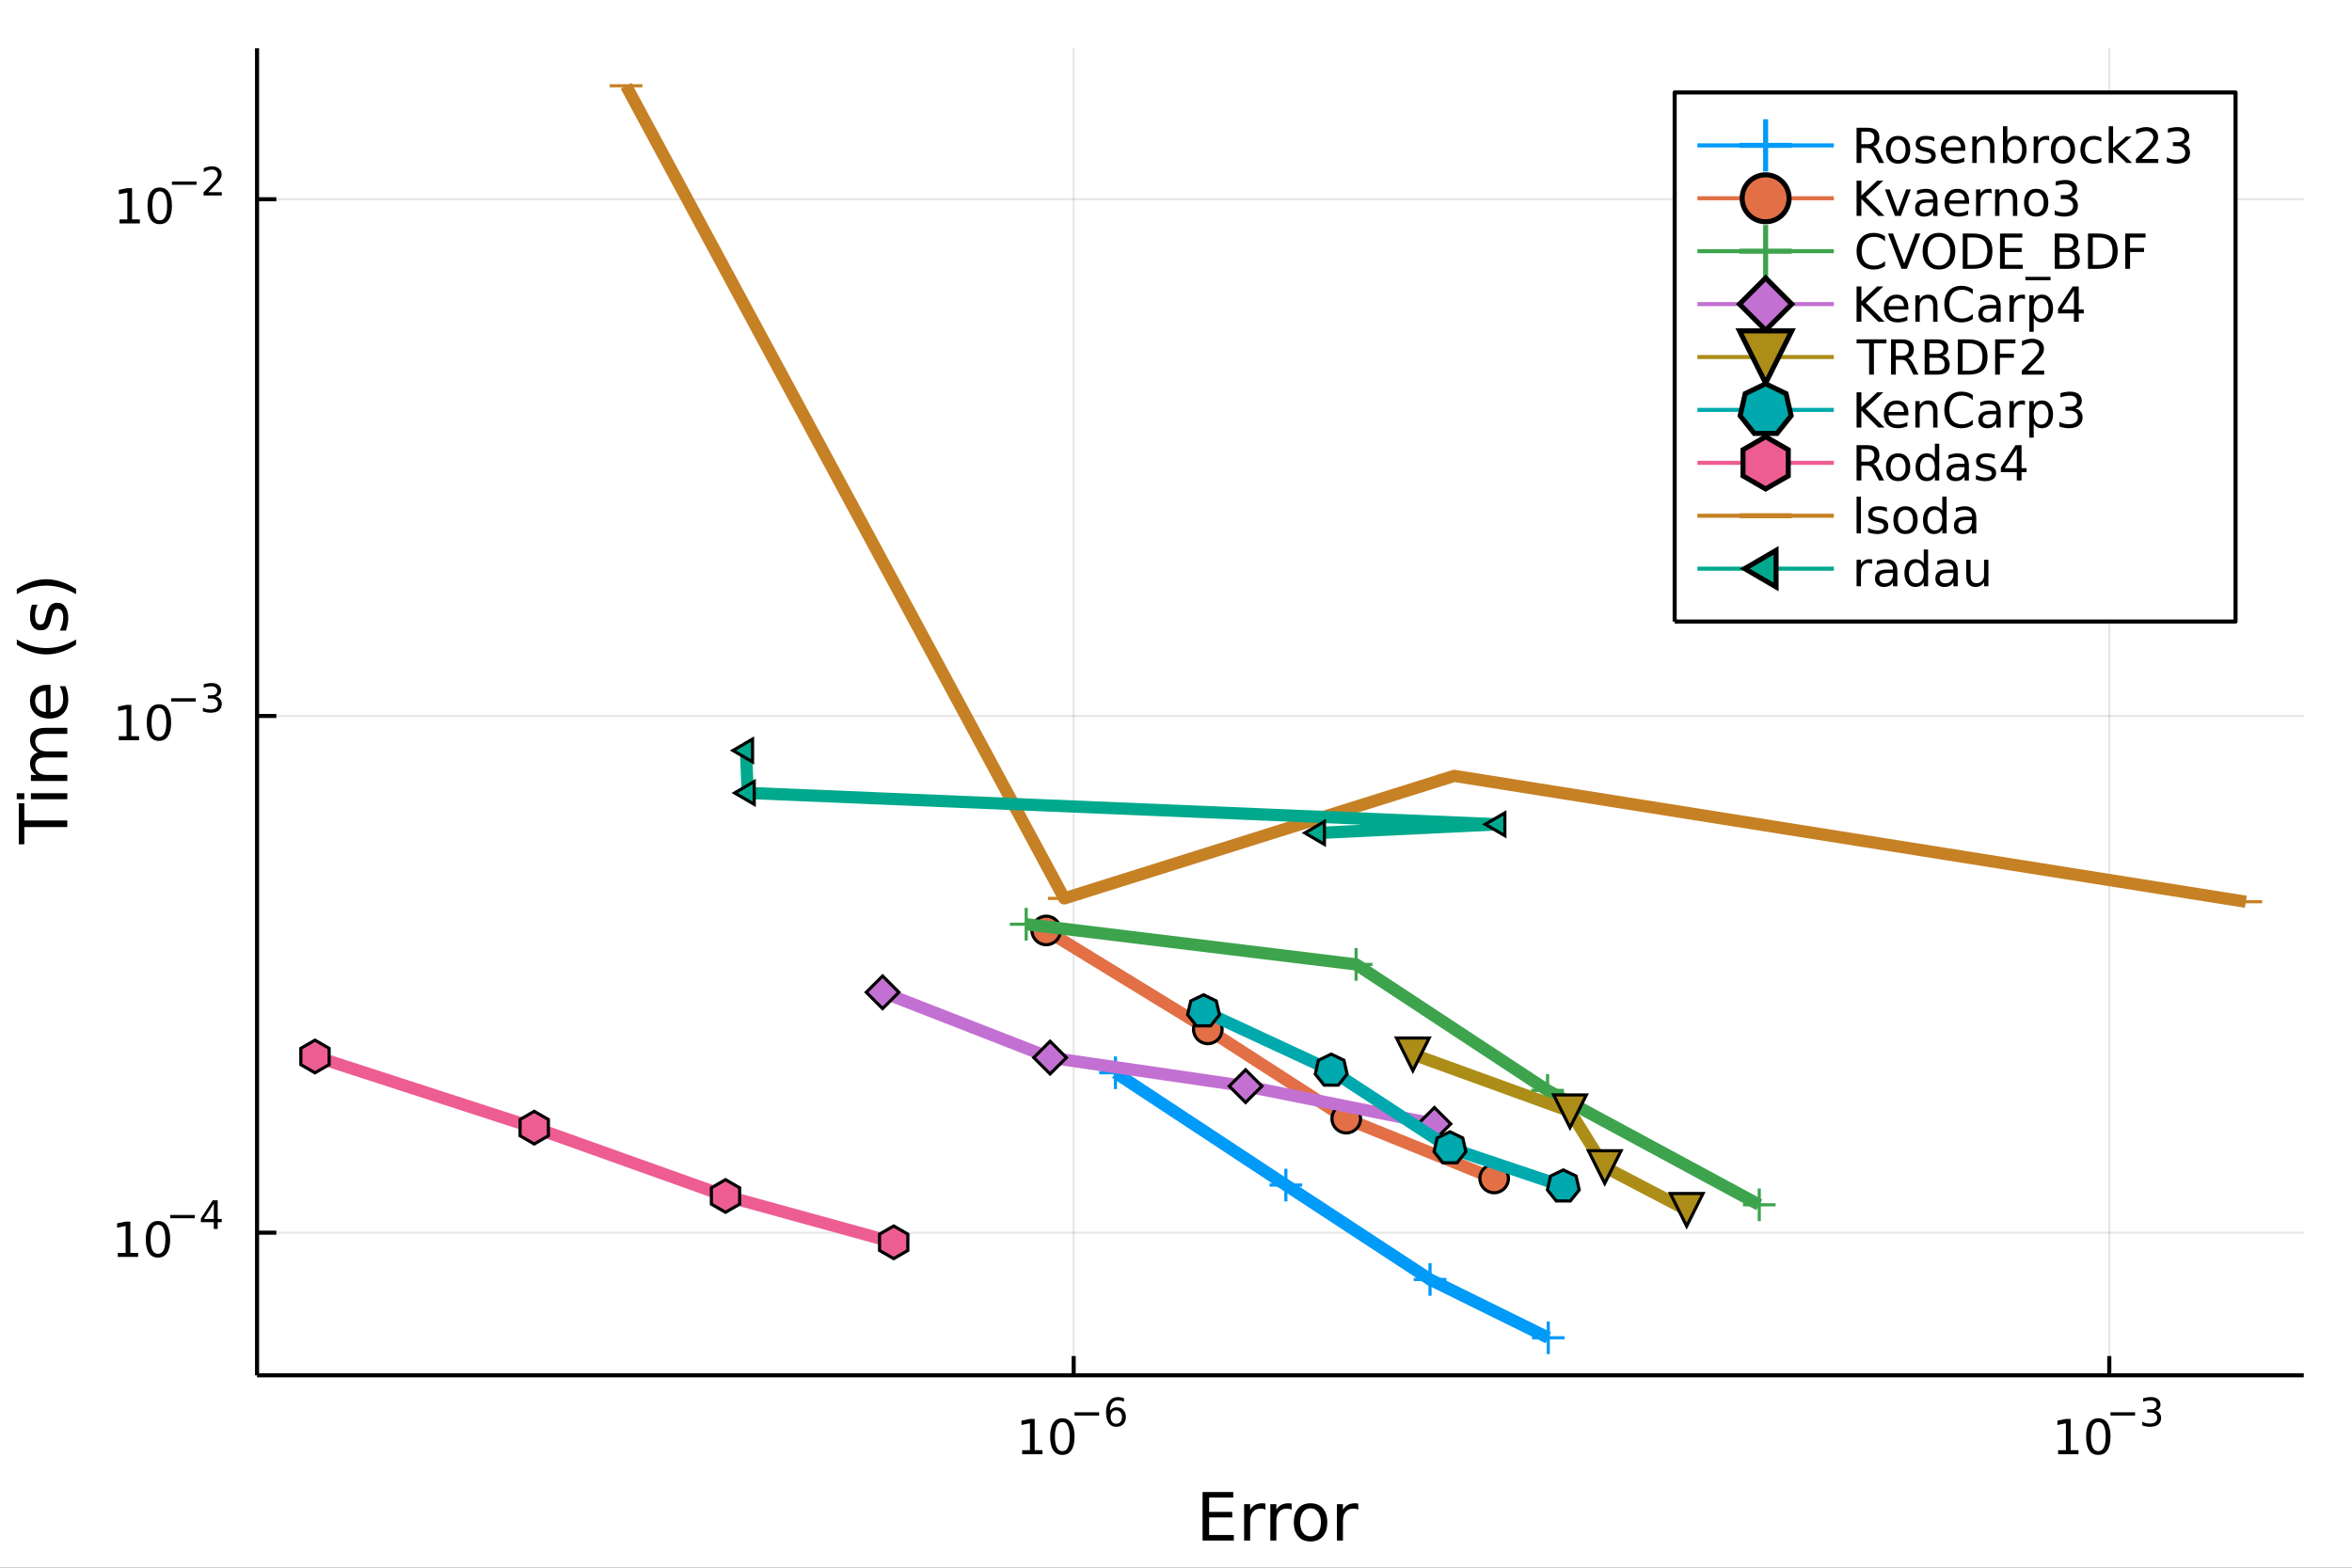 <?xml version="1.0" encoding="utf-8"?>
<svg xmlns="http://www.w3.org/2000/svg" xmlns:xlink="http://www.w3.org/1999/xlink" width="576" height="384" viewBox="0 0 2304 1536">
<rect x="0" y="0" width="2304" height="1536" fill="#333333" stroke="none"/>
<defs>
  <clipPath id="clip800">
    <rect x="0" y="0" width="2304" height="1536"/>
  </clipPath>
</defs>
<path clip-path="url(#clip800)" d="
M0 1536 L2304 1536 L2304 0 L0 0  Z
  " fill="#ffffff" fill-rule="evenodd" fill-opacity="1"/>
<defs>
  <clipPath id="clip801">
    <rect x="460" y="0" width="1614" height="1536"/>
  </clipPath>
</defs>
<path clip-path="url(#clip800)" d="
M251.804 1347.54 L2256.76 1347.54 L2256.76 47.244 L251.804 47.244  Z
  " fill="#ffffff" fill-rule="evenodd" fill-opacity="1"/>
<defs>
  <clipPath id="clip802">
    <rect x="251" y="47" width="2006" height="1301"/>
  </clipPath>
</defs>
<polyline clip-path="url(#clip802)" style="stroke:#000000; stroke-linecap:butt; stroke-linejoin:round; stroke-width:2; stroke-opacity:0.1; fill:none" points="
  1051.76,1347.54 1051.76,47.244 
  "/>
<polyline clip-path="url(#clip802)" style="stroke:#000000; stroke-linecap:butt; stroke-linejoin:round; stroke-width:2; stroke-opacity:0.1; fill:none" points="
  2066.24,1347.54 2066.24,47.244 
  "/>
<polyline clip-path="url(#clip800)" style="stroke:#000000; stroke-linecap:butt; stroke-linejoin:round; stroke-width:4; stroke-opacity:1; fill:none" points="
  251.804,1347.54 2256.76,1347.54 
  "/>
<polyline clip-path="url(#clip800)" style="stroke:#000000; stroke-linecap:butt; stroke-linejoin:round; stroke-width:4; stroke-opacity:1; fill:none" points="
  1051.76,1347.54 1051.76,1328.64 
  "/>
<polyline clip-path="url(#clip800)" style="stroke:#000000; stroke-linecap:butt; stroke-linejoin:round; stroke-width:4; stroke-opacity:1; fill:none" points="
  2066.24,1347.54 2066.24,1328.64 
  "/>
<path clip-path="url(#clip800)" d="M1001.31 1420.89 L1008.95 1420.89 L1008.95 1394.53 L1000.64 1396.19 L1000.64 1391.94 L1008.9 1390.27 L1013.58 1390.27 L1013.58 1420.89 L1021.22 1420.89 L1021.22 1424.83 L1001.31 1424.83 L1001.31 1420.89 Z" fill="#000000" fill-rule="evenodd" fill-opacity="1" /><path clip-path="url(#clip800)" d="M1040.66 1393.35 Q1037.05 1393.35 1035.22 1396.91 Q1033.41 1400.45 1033.41 1407.58 Q1033.41 1414.69 1035.22 1418.25 Q1037.05 1421.8 1040.66 1421.8 Q1044.29 1421.8 1046.1 1418.25 Q1047.93 1414.69 1047.93 1407.58 Q1047.93 1400.45 1046.1 1396.91 Q1044.29 1393.35 1040.66 1393.35 M1040.66 1389.64 Q1046.47 1389.64 1049.53 1394.25 Q1052.6 1398.83 1052.6 1407.58 Q1052.6 1416.31 1049.53 1420.92 Q1046.47 1425.5 1040.66 1425.5 Q1034.85 1425.5 1031.77 1420.92 Q1028.72 1416.31 1028.72 1407.58 Q1028.72 1398.83 1031.77 1394.25 Q1034.85 1389.64 1040.66 1389.64 Z" fill="#000000" fill-rule="evenodd" fill-opacity="1" /><path clip-path="url(#clip800)" d="M1052.6 1383.74 L1076.72 1383.74 L1076.72 1386.94 L1052.6 1386.94 L1052.6 1383.74 Z" fill="#000000" fill-rule="evenodd" fill-opacity="1" /><path clip-path="url(#clip800)" d="M1093.51 1381.86 Q1090.95 1381.86 1089.45 1383.61 Q1087.96 1385.36 1087.96 1388.41 Q1087.96 1391.44 1089.45 1393.21 Q1090.95 1394.95 1093.51 1394.95 Q1096.07 1394.95 1097.56 1393.21 Q1099.06 1391.44 1099.06 1388.41 Q1099.06 1385.36 1097.56 1383.61 Q1096.07 1381.86 1093.51 1381.86 M1101.05 1369.96 L1101.05 1373.42 Q1099.62 1372.74 1098.16 1372.39 Q1096.71 1372.03 1095.28 1372.03 Q1091.52 1372.03 1089.52 1374.57 Q1087.55 1377.11 1087.27 1382.24 Q1088.38 1380.6 1090.05 1379.74 Q1091.72 1378.85 1093.74 1378.85 Q1097.97 1378.85 1100.41 1381.43 Q1102.88 1383.99 1102.88 1388.41 Q1102.88 1392.74 1100.32 1395.35 Q1097.76 1397.96 1093.51 1397.96 Q1088.64 1397.96 1086.06 1394.24 Q1083.49 1390.5 1083.49 1383.41 Q1083.49 1376.75 1086.65 1372.8 Q1089.81 1368.83 1095.13 1368.83 Q1096.56 1368.83 1098.01 1369.11 Q1099.47 1369.39 1101.05 1369.96 Z" fill="#000000" fill-rule="evenodd" fill-opacity="1" /><path clip-path="url(#clip800)" d="M2016.12 1420.89 L2023.76 1420.89 L2023.76 1394.53 L2015.45 1396.19 L2015.45 1391.94 L2023.72 1390.27 L2028.39 1390.27 L2028.39 1420.89 L2036.03 1420.89 L2036.03 1424.83 L2016.12 1424.83 L2016.12 1420.89 Z" fill="#000000" fill-rule="evenodd" fill-opacity="1" /><path clip-path="url(#clip800)" d="M2055.47 1393.35 Q2051.86 1393.35 2050.03 1396.91 Q2048.23 1400.45 2048.23 1407.58 Q2048.23 1414.69 2050.03 1418.25 Q2051.86 1421.8 2055.47 1421.8 Q2059.11 1421.8 2060.91 1418.25 Q2062.74 1414.69 2062.74 1407.58 Q2062.74 1400.45 2060.91 1396.91 Q2059.11 1393.35 2055.47 1393.35 M2055.47 1389.64 Q2061.28 1389.64 2064.34 1394.25 Q2067.42 1398.83 2067.42 1407.58 Q2067.42 1416.31 2064.34 1420.92 Q2061.28 1425.5 2055.47 1425.5 Q2049.66 1425.5 2046.59 1420.92 Q2043.53 1416.31 2043.53 1407.58 Q2043.53 1398.83 2046.59 1394.25 Q2049.66 1389.64 2055.47 1389.64 Z" fill="#000000" fill-rule="evenodd" fill-opacity="1" /><path clip-path="url(#clip800)" d="M2067.42 1383.74 L2091.53 1383.74 L2091.53 1386.94 L2067.42 1386.94 L2067.42 1383.74 Z" fill="#000000" fill-rule="evenodd" fill-opacity="1" /><path clip-path="url(#clip800)" d="M2111.24 1382.28 Q2113.97 1382.86 2115.49 1384.7 Q2117.03 1386.55 2117.03 1389.26 Q2117.03 1393.41 2114.17 1395.69 Q2111.32 1397.96 2106.05 1397.96 Q2104.28 1397.96 2102.4 1397.61 Q2100.54 1397.27 2098.55 1396.57 L2098.55 1392.9 Q2100.13 1393.83 2102.01 1394.3 Q2103.89 1394.77 2105.94 1394.77 Q2109.51 1394.77 2111.37 1393.36 Q2113.25 1391.95 2113.25 1389.26 Q2113.25 1386.77 2111.5 1385.38 Q2109.77 1383.97 2106.67 1383.97 L2103.4 1383.97 L2103.4 1380.85 L2106.82 1380.85 Q2109.62 1380.85 2111.11 1379.74 Q2112.59 1378.61 2112.59 1376.5 Q2112.59 1374.34 2111.05 1373.19 Q2109.53 1372.03 2106.67 1372.03 Q2105.11 1372.03 2103.32 1372.37 Q2101.54 1372.7 2099.39 1373.42 L2099.39 1370.03 Q2101.55 1369.43 2103.44 1369.13 Q2105.34 1368.83 2107.01 1368.83 Q2111.33 1368.83 2113.85 1370.81 Q2116.38 1372.76 2116.38 1376.11 Q2116.38 1378.44 2115.04 1380.06 Q2113.7 1381.66 2111.24 1382.28 Z" fill="#000000" fill-rule="evenodd" fill-opacity="1" /><path clip-path="url(#clip800)" d="M1178.03 1461.87 L1208.08 1461.87 L1208.08 1467.28 L1184.46 1467.28 L1184.46 1481.34 L1207.09 1481.34 L1207.09 1486.76 L1184.46 1486.76 L1184.46 1503.97 L1208.65 1503.97 L1208.65 1509.39 L1178.03 1509.39 L1178.03 1461.87 Z" fill="#000000" fill-rule="evenodd" fill-opacity="1" /><path clip-path="url(#clip800)" d="M1239.62 1479.21 Q1238.64 1478.64 1237.46 1478.38 Q1236.31 1478.1 1234.91 1478.1 Q1229.95 1478.1 1227.27 1481.34 Q1224.63 1484.56 1224.63 1490.61 L1224.63 1509.39 L1218.74 1509.39 L1218.74 1473.74 L1224.63 1473.74 L1224.63 1479.28 Q1226.48 1476.03 1229.44 1474.47 Q1232.4 1472.88 1236.63 1472.88 Q1237.24 1472.88 1237.97 1472.97 Q1238.7 1473.04 1239.59 1473.2 L1239.62 1479.21 Z" fill="#000000" fill-rule="evenodd" fill-opacity="1" /><path clip-path="url(#clip800)" d="M1265.28 1479.21 Q1264.29 1478.64 1263.11 1478.38 Q1261.97 1478.1 1260.57 1478.1 Q1255.6 1478.1 1252.93 1481.34 Q1250.29 1484.56 1250.29 1490.61 L1250.29 1509.39 L1244.4 1509.39 L1244.4 1473.74 L1250.29 1473.74 L1250.29 1479.28 Q1252.13 1476.03 1255.09 1474.47 Q1258.05 1472.88 1262.28 1472.88 Q1262.89 1472.88 1263.62 1472.97 Q1264.35 1473.04 1265.24 1473.2 L1265.28 1479.21 Z" fill="#000000" fill-rule="evenodd" fill-opacity="1" /><path clip-path="url(#clip800)" d="M1283.8 1477.84 Q1279.09 1477.84 1276.35 1481.54 Q1273.62 1485.2 1273.62 1491.59 Q1273.62 1497.99 1276.32 1501.68 Q1279.06 1505.34 1283.8 1505.34 Q1288.48 1505.34 1291.22 1501.65 Q1293.95 1497.96 1293.95 1491.59 Q1293.95 1485.26 1291.22 1481.57 Q1288.48 1477.84 1283.8 1477.84 M1283.8 1472.88 Q1291.44 1472.88 1295.8 1477.84 Q1300.16 1482.81 1300.16 1491.59 Q1300.16 1500.35 1295.8 1505.34 Q1291.44 1510.31 1283.8 1510.31 Q1276.13 1510.31 1271.77 1505.34 Q1267.44 1500.35 1267.44 1491.59 Q1267.44 1482.81 1271.77 1477.84 Q1276.13 1472.88 1283.8 1472.88 Z" fill="#000000" fill-rule="evenodd" fill-opacity="1" /><path clip-path="url(#clip800)" d="M1330.53 1479.21 Q1329.54 1478.64 1328.36 1478.38 Q1327.22 1478.1 1325.81 1478.1 Q1320.85 1478.1 1318.18 1481.34 Q1315.53 1484.56 1315.53 1490.61 L1315.53 1509.39 L1309.65 1509.39 L1309.65 1473.74 L1315.53 1473.74 L1315.53 1479.28 Q1317.38 1476.03 1320.34 1474.47 Q1323.3 1472.88 1327.53 1472.88 Q1328.14 1472.88 1328.87 1472.97 Q1329.6 1473.04 1330.49 1473.2 L1330.53 1479.21 Z" fill="#000000" fill-rule="evenodd" fill-opacity="1" /><polyline clip-path="url(#clip802)" style="stroke:#000000; stroke-linecap:butt; stroke-linejoin:round; stroke-width:2; stroke-opacity:0.1; fill:none" points="
  251.804,1207.78 2256.76,1207.78 
  "/>
<polyline clip-path="url(#clip802)" style="stroke:#000000; stroke-linecap:butt; stroke-linejoin:round; stroke-width:2; stroke-opacity:0.1; fill:none" points="
  251.804,701.491 2256.76,701.491 
  "/>
<polyline clip-path="url(#clip802)" style="stroke:#000000; stroke-linecap:butt; stroke-linejoin:round; stroke-width:2; stroke-opacity:0.1; fill:none" points="
  251.804,195.205 2256.76,195.205 
  "/>
<polyline clip-path="url(#clip800)" style="stroke:#000000; stroke-linecap:butt; stroke-linejoin:round; stroke-width:4; stroke-opacity:1; fill:none" points="
  251.804,1347.54 251.804,47.244 
  "/>
<polyline clip-path="url(#clip800)" style="stroke:#000000; stroke-linecap:butt; stroke-linejoin:round; stroke-width:4; stroke-opacity:1; fill:none" points="
  251.804,1207.78 270.702,1207.78 
  "/>
<polyline clip-path="url(#clip800)" style="stroke:#000000; stroke-linecap:butt; stroke-linejoin:round; stroke-width:4; stroke-opacity:1; fill:none" points="
  251.804,701.491 270.702,701.491 
  "/>
<polyline clip-path="url(#clip800)" style="stroke:#000000; stroke-linecap:butt; stroke-linejoin:round; stroke-width:4; stroke-opacity:1; fill:none" points="
  251.804,195.205 270.702,195.205 
  "/>
<path clip-path="url(#clip800)" d="M115.411 1227.57 L123.05 1227.57 L123.05 1201.2 L114.74 1202.87 L114.74 1198.61 L123.004 1196.94 L127.68 1196.94 L127.68 1227.57 L135.319 1227.57 L135.319 1231.5 L115.411 1231.5 L115.411 1227.57 Z" fill="#000000" fill-rule="evenodd" fill-opacity="1" /><path clip-path="url(#clip800)" d="M154.763 1200.02 Q151.152 1200.02 149.323 1203.59 Q147.518 1207.13 147.518 1214.26 Q147.518 1221.36 149.323 1224.93 Q151.152 1228.47 154.763 1228.47 Q158.397 1228.47 160.203 1224.93 Q162.032 1221.36 162.032 1214.26 Q162.032 1207.13 160.203 1203.59 Q158.397 1200.02 154.763 1200.02 M154.763 1196.32 Q160.573 1196.32 163.629 1200.93 Q166.707 1205.51 166.707 1214.26 Q166.707 1222.99 163.629 1227.59 Q160.573 1232.17 154.763 1232.17 Q148.953 1232.17 145.874 1227.59 Q142.819 1222.99 142.819 1214.26 Q142.819 1205.51 145.874 1200.93 Q148.953 1196.32 154.763 1196.32 Z" fill="#000000" fill-rule="evenodd" fill-opacity="1" /><path clip-path="url(#clip800)" d="M166.707 1190.42 L190.819 1190.42 L190.819 1193.62 L166.707 1193.62 L166.707 1190.42 Z" fill="#000000" fill-rule="evenodd" fill-opacity="1" /><path clip-path="url(#clip800)" d="M209.458 1179.32 L199.866 1194.31 L209.458 1194.31 L209.458 1179.32 M208.461 1176.01 L213.238 1176.01 L213.238 1194.31 L217.244 1194.31 L217.244 1197.47 L213.238 1197.47 L213.238 1204.09 L209.458 1204.09 L209.458 1197.47 L196.781 1197.47 L196.781 1193.81 L208.461 1176.01 Z" fill="#000000" fill-rule="evenodd" fill-opacity="1" /><path clip-path="url(#clip800)" d="M116.333 721.283 L123.972 721.283 L123.972 694.918 L115.662 696.584 L115.662 692.325 L123.926 690.658 L128.601 690.658 L128.601 721.283 L136.24 721.283 L136.24 725.218 L116.333 725.218 L116.333 721.283 Z" fill="#000000" fill-rule="evenodd" fill-opacity="1" /><path clip-path="url(#clip800)" d="M155.685 693.737 Q152.074 693.737 150.245 697.302 Q148.439 700.843 148.439 707.973 Q148.439 715.079 150.245 718.644 Q152.074 722.186 155.685 722.186 Q159.319 722.186 161.124 718.644 Q162.953 715.079 162.953 707.973 Q162.953 700.843 161.124 697.302 Q159.319 693.737 155.685 693.737 M155.685 690.033 Q161.495 690.033 164.55 694.64 Q167.629 699.223 167.629 707.973 Q167.629 716.7 164.55 721.306 Q161.495 725.89 155.685 725.89 Q149.875 725.89 146.796 721.306 Q143.74 716.7 143.74 707.973 Q143.74 699.223 146.796 694.64 Q149.875 690.033 155.685 690.033 Z" fill="#000000" fill-rule="evenodd" fill-opacity="1" /><path clip-path="url(#clip800)" d="M167.629 684.135 L191.741 684.135 L191.741 687.332 L167.629 687.332 L167.629 684.135 Z" fill="#000000" fill-rule="evenodd" fill-opacity="1" /><path clip-path="url(#clip800)" d="M211.451 682.668 Q214.178 683.251 215.702 685.094 Q217.244 686.937 217.244 689.645 Q217.244 693.802 214.385 696.078 Q211.526 698.353 206.26 698.353 Q204.492 698.353 202.612 697.996 Q200.75 697.657 198.756 696.962 L198.756 693.294 Q200.336 694.216 202.217 694.686 Q204.097 695.156 206.147 695.156 Q209.721 695.156 211.583 693.745 Q213.464 692.335 213.464 689.645 Q213.464 687.163 211.714 685.771 Q209.984 684.36 206.881 684.36 L203.608 684.36 L203.608 681.238 L207.031 681.238 Q209.834 681.238 211.32 680.129 Q212.805 679 212.805 676.894 Q212.805 674.731 211.263 673.583 Q209.74 672.417 206.881 672.417 Q205.32 672.417 203.533 672.756 Q201.746 673.094 199.602 673.809 L199.602 670.424 Q201.765 669.822 203.646 669.521 Q205.546 669.22 207.219 669.22 Q211.545 669.22 214.065 671.195 Q216.586 673.151 216.586 676.499 Q216.586 678.831 215.25 680.448 Q213.915 682.047 211.451 682.668 Z" fill="#000000" fill-rule="evenodd" fill-opacity="1" /><path clip-path="url(#clip800)" d="M117.104 214.998 L124.743 214.998 L124.743 188.632 L116.433 190.299 L116.433 186.04 L124.697 184.373 L129.373 184.373 L129.373 214.998 L137.011 214.998 L137.011 218.933 L117.104 218.933 L117.104 214.998 Z" fill="#000000" fill-rule="evenodd" fill-opacity="1" /><path clip-path="url(#clip800)" d="M156.456 187.452 Q152.845 187.452 151.016 191.016 Q149.21 194.558 149.21 201.688 Q149.21 208.794 151.016 212.359 Q152.845 215.9 156.456 215.9 Q160.09 215.9 161.896 212.359 Q163.724 208.794 163.724 201.688 Q163.724 194.558 161.896 191.016 Q160.09 187.452 156.456 187.452 M156.456 183.748 Q162.266 183.748 165.321 188.354 Q168.4 192.938 168.4 201.688 Q168.4 210.414 165.321 215.021 Q162.266 219.604 156.456 219.604 Q150.646 219.604 147.567 215.021 Q144.511 210.414 144.511 201.688 Q144.511 192.938 147.567 188.354 Q150.646 183.748 156.456 183.748 Z" fill="#000000" fill-rule="evenodd" fill-opacity="1" /><path clip-path="url(#clip800)" d="M168.4 177.849 L192.512 177.849 L192.512 181.047 L168.4 181.047 L168.4 177.849 Z" fill="#000000" fill-rule="evenodd" fill-opacity="1" /><path clip-path="url(#clip800)" d="M203.984 188.325 L217.244 188.325 L217.244 191.522 L199.414 191.522 L199.414 188.325 Q201.577 186.087 205.301 182.325 Q209.044 178.545 210.003 177.454 Q211.827 175.404 212.542 173.994 Q213.276 172.564 213.276 171.191 Q213.276 168.953 211.696 167.543 Q210.135 166.132 207.614 166.132 Q205.828 166.132 203.834 166.753 Q201.859 167.373 199.602 168.633 L199.602 164.797 Q201.897 163.875 203.89 163.405 Q205.884 162.935 207.539 162.935 Q211.903 162.935 214.498 165.116 Q217.093 167.298 217.093 170.947 Q217.093 172.677 216.435 174.238 Q215.796 175.78 214.084 177.887 Q213.614 178.432 211.094 181.047 Q208.574 183.642 203.984 188.325 Z" fill="#000000" fill-rule="evenodd" fill-opacity="1" /><path clip-path="url(#clip800)" d="M18.404 827.219 L18.404 787.02 L23.815 787.02 L23.815 803.889 L65.924 803.889 L65.924 810.35 L23.815 810.35 L23.815 827.219 L18.404 827.219 Z" fill="#000000" fill-rule="evenodd" fill-opacity="1" /><path clip-path="url(#clip800)" d="M30.276 783.073 L30.276 777.216 L65.924 777.216 L65.924 783.073 L30.276 783.073 M16.399 783.073 L16.399 777.216 L23.815 777.216 L23.815 783.073 L16.399 783.073 Z" fill="#000000" fill-rule="evenodd" fill-opacity="1" /><path clip-path="url(#clip800)" d="M37.119 737.208 Q33.173 735.012 31.295 731.956 Q29.417 728.901 29.417 724.763 Q29.417 719.193 33.332 716.169 Q37.215 713.145 44.408 713.145 L65.924 713.145 L65.924 719.034 L44.599 719.034 Q39.475 719.034 36.992 720.848 Q34.509 722.662 34.509 726.386 Q34.509 730.938 37.533 733.579 Q40.557 736.221 45.777 736.221 L65.924 736.221 L65.924 742.109 L44.599 742.109 Q39.443 742.109 36.992 743.924 Q34.509 745.738 34.509 749.526 Q34.509 754.013 37.565 756.655 Q40.589 759.297 45.777 759.297 L65.924 759.297 L65.924 765.185 L30.276 765.185 L30.276 759.297 L35.814 759.297 Q32.536 757.292 30.976 754.491 Q29.417 751.69 29.417 747.839 Q29.417 743.956 31.39 741.25 Q33.364 738.513 37.119 737.208 Z" fill="#000000" fill-rule="evenodd" fill-opacity="1" /><path clip-path="url(#clip800)" d="M46.636 670.973 L49.501 670.973 L49.501 697.9 Q55.548 697.518 58.731 694.271 Q61.882 690.993 61.882 685.168 Q61.882 681.794 61.054 678.643 Q60.227 675.461 58.572 672.341 L64.11 672.341 Q65.447 675.492 66.147 678.803 Q66.847 682.113 66.847 685.518 Q66.847 694.048 61.882 699.045 Q56.917 704.011 48.45 704.011 Q39.697 704.011 34.573 699.3 Q29.417 694.558 29.417 686.537 Q29.417 679.344 34.064 675.174 Q38.679 670.973 46.636 670.973 M44.917 676.829 Q40.111 676.893 37.247 679.535 Q34.382 682.145 34.382 686.473 Q34.382 691.375 37.151 694.335 Q39.92 697.263 44.949 697.709 L44.917 676.829 Z" fill="#000000" fill-rule="evenodd" fill-opacity="1" /><path clip-path="url(#clip800)" d="M16.463 626.572 Q23.783 630.837 30.945 632.906 Q38.106 634.975 45.458 634.975 Q52.811 634.975 60.036 632.906 Q67.229 630.805 74.518 626.572 L74.518 631.664 Q67.038 636.439 59.813 638.826 Q52.588 641.181 45.458 641.181 Q38.361 641.181 31.167 638.826 Q23.974 636.471 16.463 631.664 L16.463 626.572 Z" fill="#000000" fill-rule="evenodd" fill-opacity="1" /><path clip-path="url(#clip800)" d="M31.326 592.484 L36.865 592.484 Q35.592 594.966 34.955 597.64 Q34.318 600.313 34.318 603.178 Q34.318 607.538 35.655 609.735 Q36.992 611.899 39.666 611.899 Q41.703 611.899 42.88 610.339 Q44.026 608.78 45.077 604.069 L45.522 602.064 Q46.859 595.826 49.31 593.216 Q51.729 590.574 56.089 590.574 Q61.054 590.574 63.951 594.521 Q66.847 598.435 66.847 605.31 Q66.847 608.175 66.274 611.294 Q65.733 614.382 64.619 617.819 L58.572 617.819 Q60.259 614.573 61.118 611.422 Q61.946 608.27 61.946 605.183 Q61.946 601.045 60.545 598.817 Q59.113 596.589 56.535 596.589 Q54.148 596.589 52.874 598.213 Q51.601 599.804 50.424 605.247 L49.946 607.284 Q48.8 612.726 46.445 615.145 Q44.058 617.564 39.92 617.564 Q34.891 617.564 32.154 614 Q29.417 610.435 29.417 603.878 Q29.417 600.632 29.894 597.767 Q30.372 594.902 31.326 592.484 Z" fill="#000000" fill-rule="evenodd" fill-opacity="1" /><path clip-path="url(#clip800)" d="M16.463 582.171 L16.463 577.079 Q23.974 572.304 31.167 569.949 Q38.361 567.562 45.458 567.562 Q52.588 567.562 59.813 569.949 Q67.038 572.304 74.518 577.079 L74.518 582.171 Q67.229 577.938 60.036 575.869 Q52.811 573.768 45.458 573.768 Q38.106 573.768 30.945 575.869 Q23.783 577.938 16.463 582.171 Z" fill="#000000" fill-rule="evenodd" fill-opacity="1" /><polyline clip-path="url(#clip802)" style="stroke:#009af9; stroke-linecap:butt; stroke-linejoin:round; stroke-width:12; stroke-opacity:1; fill:none" points="
  1516.69,1310.74 1400.84,1253.62 1259.61,1161.09 1092.69,1051.07 
  "/>
<line clip-path="url(#clip802)" x1="1516.69" y1="1310.74" x2="1516.69" y2="1294.74" style="stroke:#009af9; stroke-width:3.072; stroke-opacity:1"/>
<line clip-path="url(#clip802)" x1="1516.69" y1="1310.74" x2="1500.69" y2="1310.74" style="stroke:#009af9; stroke-width:3.072; stroke-opacity:1"/>
<line clip-path="url(#clip802)" x1="1516.69" y1="1310.74" x2="1516.69" y2="1326.74" style="stroke:#009af9; stroke-width:3.072; stroke-opacity:1"/>
<line clip-path="url(#clip802)" x1="1516.69" y1="1310.74" x2="1532.69" y2="1310.74" style="stroke:#009af9; stroke-width:3.072; stroke-opacity:1"/>
<line clip-path="url(#clip802)" x1="1400.84" y1="1253.62" x2="1400.84" y2="1237.62" style="stroke:#009af9; stroke-width:3.072; stroke-opacity:1"/>
<line clip-path="url(#clip802)" x1="1400.84" y1="1253.62" x2="1384.84" y2="1253.62" style="stroke:#009af9; stroke-width:3.072; stroke-opacity:1"/>
<line clip-path="url(#clip802)" x1="1400.84" y1="1253.62" x2="1400.84" y2="1269.62" style="stroke:#009af9; stroke-width:3.072; stroke-opacity:1"/>
<line clip-path="url(#clip802)" x1="1400.84" y1="1253.62" x2="1416.84" y2="1253.62" style="stroke:#009af9; stroke-width:3.072; stroke-opacity:1"/>
<line clip-path="url(#clip802)" x1="1259.61" y1="1161.09" x2="1259.61" y2="1145.09" style="stroke:#009af9; stroke-width:3.072; stroke-opacity:1"/>
<line clip-path="url(#clip802)" x1="1259.61" y1="1161.09" x2="1243.61" y2="1161.09" style="stroke:#009af9; stroke-width:3.072; stroke-opacity:1"/>
<line clip-path="url(#clip802)" x1="1259.61" y1="1161.09" x2="1259.61" y2="1177.09" style="stroke:#009af9; stroke-width:3.072; stroke-opacity:1"/>
<line clip-path="url(#clip802)" x1="1259.61" y1="1161.09" x2="1275.61" y2="1161.09" style="stroke:#009af9; stroke-width:3.072; stroke-opacity:1"/>
<line clip-path="url(#clip802)" x1="1092.69" y1="1051.07" x2="1092.69" y2="1035.07" style="stroke:#009af9; stroke-width:3.072; stroke-opacity:1"/>
<line clip-path="url(#clip802)" x1="1092.69" y1="1051.07" x2="1076.69" y2="1051.07" style="stroke:#009af9; stroke-width:3.072; stroke-opacity:1"/>
<line clip-path="url(#clip802)" x1="1092.69" y1="1051.07" x2="1092.69" y2="1067.07" style="stroke:#009af9; stroke-width:3.072; stroke-opacity:1"/>
<line clip-path="url(#clip802)" x1="1092.69" y1="1051.07" x2="1108.69" y2="1051.07" style="stroke:#009af9; stroke-width:3.072; stroke-opacity:1"/>
<polyline clip-path="url(#clip802)" style="stroke:#e26f46; stroke-linecap:butt; stroke-linejoin:round; stroke-width:12; stroke-opacity:1; fill:none" points="
  1463.67,1154.65 1318.79,1096.06 1183.16,1008.58 1024.87,911.65 
  "/>
<circle clip-path="url(#clip802)" cx="1463.67" cy="1154.65" r="14" fill="#e26f46" fill-rule="evenodd" fill-opacity="1" stroke="#000000" stroke-opacity="1" stroke-width="3.072"/>
<circle clip-path="url(#clip802)" cx="1318.79" cy="1096.06" r="14" fill="#e26f46" fill-rule="evenodd" fill-opacity="1" stroke="#000000" stroke-opacity="1" stroke-width="3.072"/>
<circle clip-path="url(#clip802)" cx="1183.16" cy="1008.58" r="14" fill="#e26f46" fill-rule="evenodd" fill-opacity="1" stroke="#000000" stroke-opacity="1" stroke-width="3.072"/>
<circle clip-path="url(#clip802)" cx="1024.87" cy="911.65" r="14" fill="#e26f46" fill-rule="evenodd" fill-opacity="1" stroke="#000000" stroke-opacity="1" stroke-width="3.072"/>
<polyline clip-path="url(#clip802)" style="stroke:#3da44d; stroke-linecap:butt; stroke-linejoin:round; stroke-width:12; stroke-opacity:1; fill:none" points="
  1723.36,1180.46 1515.97,1068.37 1328.44,944.924 1005.25,905.542 
  "/>
<line clip-path="url(#clip802)" x1="1723.36" y1="1180.46" x2="1723.36" y2="1164.46" style="stroke:#3da44d; stroke-width:3.072; stroke-opacity:1"/>
<line clip-path="url(#clip802)" x1="1723.36" y1="1180.46" x2="1707.36" y2="1180.46" style="stroke:#3da44d; stroke-width:3.072; stroke-opacity:1"/>
<line clip-path="url(#clip802)" x1="1723.36" y1="1180.46" x2="1723.36" y2="1196.46" style="stroke:#3da44d; stroke-width:3.072; stroke-opacity:1"/>
<line clip-path="url(#clip802)" x1="1723.36" y1="1180.46" x2="1739.36" y2="1180.46" style="stroke:#3da44d; stroke-width:3.072; stroke-opacity:1"/>
<line clip-path="url(#clip802)" x1="1515.97" y1="1068.37" x2="1515.97" y2="1052.37" style="stroke:#3da44d; stroke-width:3.072; stroke-opacity:1"/>
<line clip-path="url(#clip802)" x1="1515.97" y1="1068.37" x2="1499.97" y2="1068.37" style="stroke:#3da44d; stroke-width:3.072; stroke-opacity:1"/>
<line clip-path="url(#clip802)" x1="1515.97" y1="1068.37" x2="1515.97" y2="1084.37" style="stroke:#3da44d; stroke-width:3.072; stroke-opacity:1"/>
<line clip-path="url(#clip802)" x1="1515.97" y1="1068.37" x2="1531.97" y2="1068.37" style="stroke:#3da44d; stroke-width:3.072; stroke-opacity:1"/>
<line clip-path="url(#clip802)" x1="1328.44" y1="944.924" x2="1328.44" y2="928.924" style="stroke:#3da44d; stroke-width:3.072; stroke-opacity:1"/>
<line clip-path="url(#clip802)" x1="1328.44" y1="944.924" x2="1312.44" y2="944.924" style="stroke:#3da44d; stroke-width:3.072; stroke-opacity:1"/>
<line clip-path="url(#clip802)" x1="1328.44" y1="944.924" x2="1328.44" y2="960.924" style="stroke:#3da44d; stroke-width:3.072; stroke-opacity:1"/>
<line clip-path="url(#clip802)" x1="1328.44" y1="944.924" x2="1344.44" y2="944.924" style="stroke:#3da44d; stroke-width:3.072; stroke-opacity:1"/>
<line clip-path="url(#clip802)" x1="1005.25" y1="905.542" x2="1005.25" y2="889.542" style="stroke:#3da44d; stroke-width:3.072; stroke-opacity:1"/>
<line clip-path="url(#clip802)" x1="1005.25" y1="905.542" x2="989.251" y2="905.542" style="stroke:#3da44d; stroke-width:3.072; stroke-opacity:1"/>
<line clip-path="url(#clip802)" x1="1005.25" y1="905.542" x2="1005.25" y2="921.542" style="stroke:#3da44d; stroke-width:3.072; stroke-opacity:1"/>
<line clip-path="url(#clip802)" x1="1005.25" y1="905.542" x2="1021.25" y2="905.542" style="stroke:#3da44d; stroke-width:3.072; stroke-opacity:1"/>
<polyline clip-path="url(#clip802)" style="stroke:#c271d2; stroke-linecap:butt; stroke-linejoin:round; stroke-width:12; stroke-opacity:1; fill:none" points="
  1405.14,1101.16 1220.16,1064.2 1028.66,1036.24 864.583,972.231 
  "/>
<path clip-path="url(#clip802)" d="M1405.14 1085.16 L1389.14 1101.16 L1405.14 1117.16 L1421.14 1101.16 L1405.14 1085.16 Z" fill="#c271d2" fill-rule="evenodd" fill-opacity="1" stroke="#000000" stroke-opacity="1" stroke-width="3.072"/>
<path clip-path="url(#clip802)" d="M1220.16 1048.2 L1204.16 1064.2 L1220.16 1080.2 L1236.16 1064.2 L1220.16 1048.2 Z" fill="#c271d2" fill-rule="evenodd" fill-opacity="1" stroke="#000000" stroke-opacity="1" stroke-width="3.072"/>
<path clip-path="url(#clip802)" d="M1028.66 1020.24 L1012.66 1036.24 L1028.66 1052.24 L1044.66 1036.24 L1028.66 1020.24 Z" fill="#c271d2" fill-rule="evenodd" fill-opacity="1" stroke="#000000" stroke-opacity="1" stroke-width="3.072"/>
<path clip-path="url(#clip802)" d="M864.583 956.231 L848.583 972.231 L864.583 988.231 L880.583 972.231 L864.583 956.231 Z" fill="#c271d2" fill-rule="evenodd" fill-opacity="1" stroke="#000000" stroke-opacity="1" stroke-width="3.072"/>
<polyline clip-path="url(#clip802)" style="stroke:#ac8d18; stroke-linecap:butt; stroke-linejoin:round; stroke-width:12; stroke-opacity:1; fill:none" points="
  1652.25,1185.39 1571.99,1143.46 1537.97,1088.83 1384.04,1033.02 
  "/>
<path clip-path="url(#clip802)" d="M1668.25 1169.39 L1636.25 1169.39 L1652.25 1201.39 L1668.25 1169.39 Z" fill="#ac8d18" fill-rule="evenodd" fill-opacity="1" stroke="#000000" stroke-opacity="1" stroke-width="3.072"/>
<path clip-path="url(#clip802)" d="M1587.99 1127.46 L1555.99 1127.46 L1571.99 1159.46 L1587.99 1127.46 Z" fill="#ac8d18" fill-rule="evenodd" fill-opacity="1" stroke="#000000" stroke-opacity="1" stroke-width="3.072"/>
<path clip-path="url(#clip802)" d="M1553.97 1072.83 L1521.97 1072.83 L1537.97 1104.83 L1553.97 1072.83 Z" fill="#ac8d18" fill-rule="evenodd" fill-opacity="1" stroke="#000000" stroke-opacity="1" stroke-width="3.072"/>
<path clip-path="url(#clip802)" d="M1400.04 1017.02 L1368.04 1017.02 L1384.04 1049.02 L1400.04 1017.02 Z" fill="#ac8d18" fill-rule="evenodd" fill-opacity="1" stroke="#000000" stroke-opacity="1" stroke-width="3.072"/>
<polyline clip-path="url(#clip802)" style="stroke:#00a9ad; stroke-linecap:butt; stroke-linejoin:round; stroke-width:12; stroke-opacity:1; fill:none" points="
  1531.41,1162.26 1420.38,1124.89 1304.04,1048.81 1178.98,990.693 
  "/>
<path clip-path="url(#clip802)" d="M1531.41 1146.26 L1518.9 1152.29 L1515.81 1165.83 L1524.46 1176.68 L1538.35 1176.68 L1547.01 1165.83 L1543.92 1152.29 Z" fill="#00a9ad" fill-rule="evenodd" fill-opacity="1" stroke="#000000" stroke-opacity="1" stroke-width="3.072"/>
<path clip-path="url(#clip802)" d="M1420.38 1108.89 L1407.86 1114.92 L1404.78 1128.46 L1413.43 1139.3 L1427.32 1139.3 L1435.98 1128.46 L1432.89 1114.92 Z" fill="#00a9ad" fill-rule="evenodd" fill-opacity="1" stroke="#000000" stroke-opacity="1" stroke-width="3.072"/>
<path clip-path="url(#clip802)" d="M1304.04 1032.81 L1291.53 1038.84 L1288.44 1052.38 L1297.1 1063.23 L1310.99 1063.23 L1319.64 1052.38 L1316.55 1038.84 Z" fill="#00a9ad" fill-rule="evenodd" fill-opacity="1" stroke="#000000" stroke-opacity="1" stroke-width="3.072"/>
<path clip-path="url(#clip802)" d="M1178.98 974.693 L1166.47 980.725 L1163.38 994.261 L1172.04 1005.11 L1185.93 1005.11 L1194.58 994.261 L1191.49 980.725 Z" fill="#00a9ad" fill-rule="evenodd" fill-opacity="1" stroke="#000000" stroke-opacity="1" stroke-width="3.072"/>
<polyline clip-path="url(#clip802)" style="stroke:#ed5d92; stroke-linecap:butt; stroke-linejoin:round; stroke-width:12; stroke-opacity:1; fill:none" points="
  875.456,1217.19 710.72,1171.8 523.326,1104.86 308.548,1035.14 
  "/>
<path clip-path="url(#clip802)" d="M875.456 1233.19 L861.6 1225.19 L861.6 1209.19 L875.456 1201.19 L889.312 1209.19 L889.312 1225.19 Z" fill="#ed5d92" fill-rule="evenodd" fill-opacity="1" stroke="#000000" stroke-opacity="1" stroke-width="3.072"/>
<path clip-path="url(#clip802)" d="M710.72 1187.8 L696.864 1179.8 L696.864 1163.8 L710.72 1155.8 L724.576 1163.8 L724.576 1179.8 Z" fill="#ed5d92" fill-rule="evenodd" fill-opacity="1" stroke="#000000" stroke-opacity="1" stroke-width="3.072"/>
<path clip-path="url(#clip802)" d="M523.326 1120.86 L509.47 1112.86 L509.47 1096.86 L523.326 1088.86 L537.182 1096.86 L537.182 1112.86 Z" fill="#ed5d92" fill-rule="evenodd" fill-opacity="1" stroke="#000000" stroke-opacity="1" stroke-width="3.072"/>
<path clip-path="url(#clip802)" d="M308.548 1051.14 L294.692 1043.14 L294.692 1027.14 L308.548 1019.14 L322.404 1027.14 L322.404 1043.14 Z" fill="#ed5d92" fill-rule="evenodd" fill-opacity="1" stroke="#000000" stroke-opacity="1" stroke-width="3.072"/>
<polyline clip-path="url(#clip802)" style="stroke:#c68125; stroke-linecap:butt; stroke-linejoin:round; stroke-width:12; stroke-opacity:1; fill:none" points="
  2200.01,883.534 1424.54,760.194 1042.55,880.232 613.291,84.045 
  "/>
<line clip-path="url(#clip802)" x1="2216.01" y1="883.534" x2="2184.01" y2="883.534" style="stroke:#c68125; stroke-width:3.072; stroke-opacity:1"/>
<line clip-path="url(#clip802)" x1="1440.54" y1="760.194" x2="1408.54" y2="760.194" style="stroke:#c68125; stroke-width:3.072; stroke-opacity:1"/>
<line clip-path="url(#clip802)" x1="1058.55" y1="880.232" x2="1026.55" y2="880.232" style="stroke:#c68125; stroke-width:3.072; stroke-opacity:1"/>
<line clip-path="url(#clip802)" x1="629.291" y1="84.045" x2="597.291" y2="84.045" style="stroke:#c68125; stroke-width:3.072; stroke-opacity:1"/>
<polyline clip-path="url(#clip802)" style="stroke:#00a98d; stroke-linecap:butt; stroke-linejoin:round; stroke-width:12; stroke-opacity:1; fill:none" points="
  1291,816.123 1467.75,807.631 732.439,776.905 730.785,735.33 
  "/>
<path clip-path="url(#clip802)" d="M1278.2 816.123 L1297.4 827.323 L1297.4 804.923 L1278.2 816.123 Z" fill="#00a98d" fill-rule="evenodd" fill-opacity="1" stroke="#000000" stroke-opacity="1" stroke-width="3.072"/>
<path clip-path="url(#clip802)" d="M1454.95 807.631 L1474.15 818.831 L1474.15 796.431 L1454.95 807.631 Z" fill="#00a98d" fill-rule="evenodd" fill-opacity="1" stroke="#000000" stroke-opacity="1" stroke-width="3.072"/>
<path clip-path="url(#clip802)" d="M719.639 776.905 L738.839 788.105 L738.839 765.705 L719.639 776.905 Z" fill="#00a98d" fill-rule="evenodd" fill-opacity="1" stroke="#000000" stroke-opacity="1" stroke-width="3.072"/>
<path clip-path="url(#clip802)" d="M717.985 735.33 L737.185 746.53 L737.185 724.13 L717.985 735.33 Z" fill="#00a98d" fill-rule="evenodd" fill-opacity="1" stroke="#000000" stroke-opacity="1" stroke-width="3.072"/>
<path clip-path="url(#clip800)" d="
M1640.49 608.987 L2189.92 608.987 L2189.92 90.587 L1640.49 90.587  Z
  " fill="#ffffff" fill-rule="evenodd" fill-opacity="1"/>
<polyline clip-path="url(#clip800)" style="stroke:#000000; stroke-linecap:butt; stroke-linejoin:round; stroke-width:4; stroke-opacity:1; fill:none" points="
  1640.49,608.987 2189.92,608.987 2189.92,90.587 1640.49,90.587 1640.49,608.987 
  "/>
<polyline clip-path="url(#clip800)" style="stroke:#009af9; stroke-linecap:butt; stroke-linejoin:round; stroke-width:4; stroke-opacity:1; fill:none" points="
  1662.76,142.427 1796.43,142.427 
  "/>
<line clip-path="url(#clip800)" x1="1729.6" y1="142.427" x2="1729.6" y2="116.827" style="stroke:#009af9; stroke-width:4.915; stroke-opacity:1"/>
<line clip-path="url(#clip800)" x1="1729.6" y1="142.427" x2="1704" y2="142.427" style="stroke:#009af9; stroke-width:4.915; stroke-opacity:1"/>
<line clip-path="url(#clip800)" x1="1729.6" y1="142.427" x2="1729.6" y2="168.027" style="stroke:#009af9; stroke-width:4.915; stroke-opacity:1"/>
<line clip-path="url(#clip800)" x1="1729.6" y1="142.427" x2="1755.2" y2="142.427" style="stroke:#009af9; stroke-width:4.915; stroke-opacity:1"/>
<path clip-path="url(#clip800)" d="M1835.09 143.504 Q1836.6 144.013 1838.01 145.679 Q1839.45 147.346 1840.88 150.263 L1845.63 159.707 L1840.6 159.707 L1836.18 150.841 Q1834.47 147.369 1832.85 146.235 Q1831.25 145.101 1828.47 145.101 L1823.38 145.101 L1823.38 159.707 L1818.7 159.707 L1818.7 125.147 L1829.26 125.147 Q1835.19 125.147 1838.1 127.624 Q1841.02 130.101 1841.02 135.101 Q1841.02 138.365 1839.49 140.517 Q1837.99 142.67 1835.09 143.504 M1823.38 128.99 L1823.38 141.258 L1829.26 141.258 Q1832.64 141.258 1834.35 139.707 Q1836.09 138.133 1836.09 135.101 Q1836.09 132.068 1834.35 130.541 Q1832.64 128.99 1829.26 128.99 L1823.38 128.99 Z" fill="#000000" fill-rule="evenodd" fill-opacity="1" /><path clip-path="url(#clip800)" d="M1859.38 136.767 Q1855.95 136.767 1853.96 139.453 Q1851.97 142.115 1851.97 146.767 Q1851.97 151.42 1853.94 154.105 Q1855.93 156.767 1859.38 156.767 Q1862.78 156.767 1864.77 154.082 Q1866.76 151.397 1866.76 146.767 Q1866.76 142.161 1864.77 139.476 Q1862.78 136.767 1859.38 136.767 M1859.38 133.156 Q1864.93 133.156 1868.1 136.767 Q1871.27 140.379 1871.27 146.767 Q1871.27 153.133 1868.1 156.767 Q1864.93 160.378 1859.38 160.378 Q1853.8 160.378 1850.63 156.767 Q1847.48 153.133 1847.48 146.767 Q1847.48 140.379 1850.63 136.767 Q1853.8 133.156 1859.38 133.156 Z" fill="#000000" fill-rule="evenodd" fill-opacity="1" /><path clip-path="url(#clip800)" d="M1894.86 134.545 L1894.86 138.573 Q1893.06 137.647 1891.11 137.184 Q1889.17 136.721 1887.08 136.721 Q1883.91 136.721 1882.32 137.693 Q1880.74 138.666 1880.74 140.61 Q1880.74 142.092 1881.88 142.948 Q1883.01 143.781 1886.44 144.545 L1887.89 144.869 Q1892.43 145.842 1894.33 147.624 Q1896.25 149.383 1896.25 152.554 Q1896.25 156.166 1893.38 158.272 Q1890.53 160.378 1885.53 160.378 Q1883.45 160.378 1881.18 159.962 Q1878.94 159.568 1876.44 158.758 L1876.44 154.36 Q1878.8 155.587 1881.09 156.212 Q1883.38 156.814 1885.63 156.814 Q1888.63 156.814 1890.26 155.795 Q1891.88 154.754 1891.88 152.879 Q1891.88 151.142 1890.7 150.216 Q1889.54 149.291 1885.58 148.434 L1884.1 148.087 Q1880.14 147.254 1878.38 145.541 Q1876.62 143.804 1876.62 140.795 Q1876.62 137.138 1879.21 135.147 Q1881.81 133.156 1886.57 133.156 Q1888.94 133.156 1891.02 133.504 Q1893.1 133.851 1894.86 134.545 Z" fill="#000000" fill-rule="evenodd" fill-opacity="1" /><path clip-path="url(#clip800)" d="M1925.21 145.679 L1925.21 147.763 L1905.63 147.763 Q1905.9 152.161 1908.26 154.476 Q1910.65 156.767 1914.88 156.767 Q1917.34 156.767 1919.63 156.166 Q1921.94 155.564 1924.21 154.36 L1924.21 158.388 Q1921.92 159.36 1919.51 159.869 Q1917.11 160.378 1914.63 160.378 Q1908.43 160.378 1904.79 156.767 Q1901.18 153.156 1901.18 146.999 Q1901.18 140.633 1904.61 136.906 Q1908.06 133.156 1913.89 133.156 Q1919.12 133.156 1922.15 136.536 Q1925.21 139.892 1925.21 145.679 M1920.95 144.429 Q1920.9 140.934 1918.98 138.851 Q1917.08 136.767 1913.94 136.767 Q1910.37 136.767 1908.22 138.781 Q1906.09 140.795 1905.76 144.453 L1920.95 144.429 Z" fill="#000000" fill-rule="evenodd" fill-opacity="1" /><path clip-path="url(#clip800)" d="M1953.75 144.059 L1953.75 159.707 L1949.49 159.707 L1949.49 144.198 Q1949.49 140.517 1948.06 138.689 Q1946.62 136.86 1943.75 136.86 Q1940.3 136.86 1938.31 139.059 Q1936.32 141.258 1936.32 145.054 L1936.32 159.707 L1932.04 159.707 L1932.04 133.781 L1936.32 133.781 L1936.32 137.809 Q1937.85 135.471 1939.91 134.314 Q1941.99 133.156 1944.7 133.156 Q1949.17 133.156 1951.46 135.934 Q1953.75 138.689 1953.75 144.059 Z" fill="#000000" fill-rule="evenodd" fill-opacity="1" /><path clip-path="url(#clip800)" d="M1980.86 146.767 Q1980.86 142.068 1978.91 139.406 Q1976.99 136.721 1973.61 136.721 Q1970.23 136.721 1968.29 139.406 Q1966.37 142.068 1966.37 146.767 Q1966.37 151.466 1968.29 154.152 Q1970.23 156.814 1973.61 156.814 Q1976.99 156.814 1978.91 154.152 Q1980.86 151.466 1980.86 146.767 M1966.37 137.717 Q1967.71 135.402 1969.75 134.291 Q1971.81 133.156 1974.65 133.156 Q1979.38 133.156 1982.32 136.906 Q1985.28 140.656 1985.28 146.767 Q1985.28 152.879 1982.32 156.628 Q1979.38 160.378 1974.65 160.378 Q1971.81 160.378 1969.75 159.267 Q1967.71 158.133 1966.37 155.818 L1966.37 159.707 L1962.08 159.707 L1962.08 123.689 L1966.37 123.689 L1966.37 137.717 Z" fill="#000000" fill-rule="evenodd" fill-opacity="1" /><path clip-path="url(#clip800)" d="M2007.36 137.763 Q2006.64 137.346 2005.79 137.161 Q2004.95 136.953 2003.94 136.953 Q2000.32 136.953 1998.38 139.314 Q1996.46 141.652 1996.46 146.05 L1996.46 159.707 L1992.18 159.707 L1992.18 133.781 L1996.46 133.781 L1996.46 137.809 Q1997.8 135.448 1999.95 134.314 Q2002.11 133.156 2005.19 133.156 Q2005.63 133.156 2006.16 133.226 Q2006.69 133.272 2007.34 133.388 L2007.36 137.763 Z" fill="#000000" fill-rule="evenodd" fill-opacity="1" /><path clip-path="url(#clip800)" d="M2020.83 136.767 Q2017.41 136.767 2015.42 139.453 Q2013.43 142.115 2013.43 146.767 Q2013.43 151.42 2015.39 154.105 Q2017.38 156.767 2020.83 156.767 Q2024.24 156.767 2026.23 154.082 Q2028.22 151.397 2028.22 146.767 Q2028.22 142.161 2026.23 139.476 Q2024.24 136.767 2020.83 136.767 M2020.83 133.156 Q2026.39 133.156 2029.56 136.767 Q2032.73 140.379 2032.73 146.767 Q2032.73 153.133 2029.56 156.767 Q2026.39 160.378 2020.83 160.378 Q2015.25 160.378 2012.08 156.767 Q2008.94 153.133 2008.94 146.767 Q2008.94 140.379 2012.08 136.767 Q2015.25 133.156 2020.83 133.156 Z" fill="#000000" fill-rule="evenodd" fill-opacity="1" /><path clip-path="url(#clip800)" d="M2058.45 134.777 L2058.45 138.758 Q2056.64 137.763 2054.81 137.277 Q2053.01 136.767 2051.16 136.767 Q2047.01 136.767 2044.72 139.406 Q2042.43 142.022 2042.43 146.767 Q2042.43 151.513 2044.72 154.152 Q2047.01 156.767 2051.16 156.767 Q2053.01 156.767 2054.81 156.281 Q2056.64 155.772 2058.45 154.777 L2058.45 158.712 Q2056.67 159.545 2054.75 159.962 Q2052.85 160.378 2050.69 160.378 Q2044.84 160.378 2041.39 156.698 Q2037.94 153.017 2037.94 146.767 Q2037.94 140.425 2041.41 136.791 Q2044.91 133.156 2050.97 133.156 Q2052.94 133.156 2054.81 133.573 Q2056.69 133.967 2058.45 134.777 Z" fill="#000000" fill-rule="evenodd" fill-opacity="1" /><path clip-path="url(#clip800)" d="M2065.69 123.689 L2069.98 123.689 L2069.98 144.962 L2082.68 133.781 L2088.12 133.781 L2074.37 145.911 L2088.7 159.707 L2083.15 159.707 L2069.98 147.045 L2069.98 159.707 L2065.69 159.707 L2065.69 123.689 Z" fill="#000000" fill-rule="evenodd" fill-opacity="1" /><path clip-path="url(#clip800)" d="M2097.94 155.772 L2114.26 155.772 L2114.26 159.707 L2092.31 159.707 L2092.31 155.772 Q2094.98 153.017 2099.56 148.388 Q2104.17 143.735 2105.35 142.392 Q2107.59 139.869 2108.47 138.133 Q2109.37 136.374 2109.37 134.684 Q2109.37 131.93 2107.43 130.193 Q2105.51 128.457 2102.41 128.457 Q2100.21 128.457 2097.75 129.221 Q2095.32 129.985 2092.55 131.536 L2092.55 126.814 Q2095.37 125.68 2097.82 125.101 Q2100.28 124.522 2102.31 124.522 Q2107.68 124.522 2110.88 127.207 Q2114.07 129.893 2114.07 134.383 Q2114.07 136.513 2113.26 138.434 Q2112.48 140.332 2110.37 142.925 Q2109.79 143.596 2106.69 146.814 Q2103.59 150.008 2097.94 155.772 Z" fill="#000000" fill-rule="evenodd" fill-opacity="1" /><path clip-path="url(#clip800)" d="M2138.24 141.073 Q2141.6 141.791 2143.47 144.059 Q2145.37 146.328 2145.37 149.661 Q2145.37 154.777 2141.85 157.578 Q2138.33 160.378 2131.85 160.378 Q2129.68 160.378 2127.36 159.939 Q2125.07 159.522 2122.62 158.666 L2122.62 154.152 Q2124.56 155.286 2126.87 155.865 Q2129.19 156.443 2131.71 156.443 Q2136.11 156.443 2138.4 154.707 Q2140.72 152.971 2140.72 149.661 Q2140.72 146.605 2138.56 144.892 Q2136.43 143.156 2132.62 143.156 L2128.59 143.156 L2128.59 139.314 L2132.8 139.314 Q2136.25 139.314 2138.08 137.948 Q2139.91 136.559 2139.91 133.967 Q2139.91 131.305 2138.01 129.893 Q2136.13 128.457 2132.62 128.457 Q2130.69 128.457 2128.49 128.874 Q2126.3 129.291 2123.66 130.17 L2123.66 126.004 Q2126.32 125.263 2128.63 124.893 Q2130.97 124.522 2133.03 124.522 Q2138.36 124.522 2141.46 126.953 Q2144.56 129.36 2144.56 133.48 Q2144.56 136.351 2142.92 138.342 Q2141.27 140.309 2138.24 141.073 Z" fill="#000000" fill-rule="evenodd" fill-opacity="1" /><polyline clip-path="url(#clip800)" style="stroke:#e26f46; stroke-linecap:butt; stroke-linejoin:round; stroke-width:4; stroke-opacity:1; fill:none" points="
  1662.76,194.267 1796.43,194.267 
  "/>
<circle clip-path="url(#clip800)" cx="1729.6" cy="194.267" r="23" fill="#e26f46" fill-rule="evenodd" fill-opacity="1" stroke="#000000" stroke-opacity="1" stroke-width="4.915"/>
<path clip-path="url(#clip800)" d="M1818.7 176.987 L1823.38 176.987 L1823.38 191.594 L1838.89 176.987 L1844.91 176.987 L1827.76 193.098 L1846.14 211.547 L1839.98 211.547 L1823.38 194.904 L1823.38 211.547 L1818.7 211.547 L1818.7 176.987 Z" fill="#000000" fill-rule="evenodd" fill-opacity="1" /><path clip-path="url(#clip800)" d="M1846.55 185.621 L1851.07 185.621 L1859.17 207.381 L1867.27 185.621 L1871.78 185.621 L1862.06 211.547 L1856.27 211.547 L1846.55 185.621 Z" fill="#000000" fill-rule="evenodd" fill-opacity="1" /><path clip-path="url(#clip800)" d="M1889.45 198.515 Q1884.28 198.515 1882.29 199.695 Q1880.3 200.876 1880.3 203.723 Q1880.3 205.992 1881.78 207.334 Q1883.29 208.654 1885.86 208.654 Q1889.4 208.654 1891.53 206.154 Q1893.68 203.631 1893.68 199.464 L1893.68 198.515 L1889.45 198.515 M1897.94 196.756 L1897.94 211.547 L1893.68 211.547 L1893.68 207.612 Q1892.22 209.973 1890.05 211.107 Q1887.87 212.218 1884.72 212.218 Q1880.74 212.218 1878.38 209.996 Q1876.04 207.751 1876.04 204.001 Q1876.04 199.626 1878.96 197.404 Q1881.9 195.182 1887.71 195.182 L1893.68 195.182 L1893.68 194.765 Q1893.68 191.825 1891.74 190.228 Q1889.82 188.607 1886.32 188.607 Q1884.1 188.607 1881.99 189.14 Q1879.88 189.672 1877.94 190.737 L1877.94 186.802 Q1880.28 185.899 1882.48 185.459 Q1884.68 184.996 1886.76 184.996 Q1892.38 184.996 1895.16 187.913 Q1897.94 190.83 1897.94 196.756 Z" fill="#000000" fill-rule="evenodd" fill-opacity="1" /><path clip-path="url(#clip800)" d="M1928.89 197.519 L1928.89 199.603 L1909.31 199.603 Q1909.58 204.001 1911.95 206.316 Q1914.33 208.607 1918.57 208.607 Q1921.02 208.607 1923.31 208.006 Q1925.63 207.404 1927.89 206.2 L1927.89 210.228 Q1925.6 211.2 1923.19 211.709 Q1920.79 212.218 1918.31 212.218 Q1912.11 212.218 1908.47 208.607 Q1904.86 204.996 1904.86 198.839 Q1904.86 192.473 1908.29 188.746 Q1911.74 184.996 1917.57 184.996 Q1922.8 184.996 1925.83 188.376 Q1928.89 191.732 1928.89 197.519 M1924.63 196.269 Q1924.58 192.774 1922.66 190.691 Q1920.76 188.607 1917.62 188.607 Q1914.05 188.607 1911.9 190.621 Q1909.77 192.635 1909.45 196.293 L1924.63 196.269 Z" fill="#000000" fill-rule="evenodd" fill-opacity="1" /><path clip-path="url(#clip800)" d="M1950.9 189.603 Q1950.19 189.186 1949.33 189.001 Q1948.5 188.793 1947.48 188.793 Q1943.87 188.793 1941.92 191.154 Q1940 193.492 1940 197.89 L1940 211.547 L1935.72 211.547 L1935.72 185.621 L1940 185.621 L1940 189.649 Q1941.34 187.288 1943.5 186.154 Q1945.65 184.996 1948.73 184.996 Q1949.17 184.996 1949.7 185.066 Q1950.23 185.112 1950.88 185.228 L1950.9 189.603 Z" fill="#000000" fill-rule="evenodd" fill-opacity="1" /><path clip-path="url(#clip800)" d="M1976.09 195.899 L1976.09 211.547 L1971.83 211.547 L1971.83 196.038 Q1971.83 192.357 1970.39 190.529 Q1968.96 188.7 1966.09 188.7 Q1962.64 188.7 1960.65 190.899 Q1958.66 193.098 1958.66 196.894 L1958.66 211.547 L1954.38 211.547 L1954.38 185.621 L1958.66 185.621 L1958.66 189.649 Q1960.19 187.311 1962.25 186.154 Q1964.33 184.996 1967.04 184.996 Q1971.5 184.996 1973.8 187.774 Q1976.09 190.529 1976.09 195.899 Z" fill="#000000" fill-rule="evenodd" fill-opacity="1" /><path clip-path="url(#clip800)" d="M1994.63 188.607 Q1991.2 188.607 1989.21 191.293 Q1987.22 193.955 1987.22 198.607 Q1987.22 203.26 1989.19 205.945 Q1991.18 208.607 1994.63 208.607 Q1998.03 208.607 2000.02 205.922 Q2002.01 203.237 2002.01 198.607 Q2002.01 194.001 2000.02 191.316 Q1998.03 188.607 1994.63 188.607 M1994.63 184.996 Q2000.19 184.996 2003.36 188.607 Q2006.53 192.219 2006.53 198.607 Q2006.53 204.973 2003.36 208.607 Q2000.19 212.218 1994.63 212.218 Q1989.05 212.218 1985.88 208.607 Q1982.73 204.973 1982.73 198.607 Q1982.73 192.219 1985.88 188.607 Q1989.05 184.996 1994.63 184.996 Z" fill="#000000" fill-rule="evenodd" fill-opacity="1" /><path clip-path="url(#clip800)" d="M2028.36 192.913 Q2031.71 193.631 2033.59 195.899 Q2035.49 198.168 2035.49 201.501 Q2035.49 206.617 2031.97 209.418 Q2028.45 212.218 2021.97 212.218 Q2019.79 212.218 2017.48 211.779 Q2015.19 211.362 2012.73 210.506 L2012.73 205.992 Q2014.68 207.126 2016.99 207.705 Q2019.31 208.283 2021.83 208.283 Q2026.23 208.283 2028.52 206.547 Q2030.83 204.811 2030.83 201.501 Q2030.83 198.445 2028.68 196.732 Q2026.55 194.996 2022.73 194.996 L2018.7 194.996 L2018.7 191.154 L2022.92 191.154 Q2026.37 191.154 2028.19 189.788 Q2030.02 188.399 2030.02 185.807 Q2030.02 183.145 2028.12 181.733 Q2026.25 180.297 2022.73 180.297 Q2020.81 180.297 2018.61 180.714 Q2016.41 181.131 2013.77 182.01 L2013.77 177.844 Q2016.44 177.103 2018.75 176.733 Q2021.09 176.362 2023.15 176.362 Q2028.47 176.362 2031.57 178.793 Q2034.68 181.2 2034.68 185.32 Q2034.68 188.191 2033.03 190.182 Q2031.39 192.149 2028.36 192.913 Z" fill="#000000" fill-rule="evenodd" fill-opacity="1" /><polyline clip-path="url(#clip800)" style="stroke:#3da44d; stroke-linecap:butt; stroke-linejoin:round; stroke-width:4; stroke-opacity:1; fill:none" points="
  1662.76,246.107 1796.43,246.107 
  "/>
<line clip-path="url(#clip800)" x1="1729.6" y1="246.107" x2="1729.6" y2="220.507" style="stroke:#3da44d; stroke-width:4.915; stroke-opacity:1"/>
<line clip-path="url(#clip800)" x1="1729.6" y1="246.107" x2="1704" y2="246.107" style="stroke:#3da44d; stroke-width:4.915; stroke-opacity:1"/>
<line clip-path="url(#clip800)" x1="1729.6" y1="246.107" x2="1729.6" y2="271.707" style="stroke:#3da44d; stroke-width:4.915; stroke-opacity:1"/>
<line clip-path="url(#clip800)" x1="1729.6" y1="246.107" x2="1755.2" y2="246.107" style="stroke:#3da44d; stroke-width:4.915; stroke-opacity:1"/>
<path clip-path="url(#clip800)" d="M1846.57 231.489 L1846.57 236.42 Q1844.21 234.221 1841.53 233.133 Q1838.87 232.045 1835.86 232.045 Q1829.93 232.045 1826.78 235.679 Q1823.64 239.29 1823.64 246.142 Q1823.64 252.971 1826.78 256.605 Q1829.93 260.216 1835.86 260.216 Q1838.87 260.216 1841.53 259.128 Q1844.21 258.04 1846.57 255.841 L1846.57 260.725 Q1844.12 262.392 1841.37 263.225 Q1838.64 264.058 1835.58 264.058 Q1827.73 264.058 1823.22 259.267 Q1818.7 254.452 1818.7 246.142 Q1818.7 237.809 1823.22 233.017 Q1827.73 228.202 1835.58 228.202 Q1838.68 228.202 1841.41 229.036 Q1844.17 229.846 1846.57 231.489 Z" fill="#000000" fill-rule="evenodd" fill-opacity="1" /><path clip-path="url(#clip800)" d="M1862.71 263.387 L1849.51 228.827 L1854.4 228.827 L1865.35 257.924 L1876.32 228.827 L1881.18 228.827 L1868.01 263.387 L1862.71 263.387 Z" fill="#000000" fill-rule="evenodd" fill-opacity="1" /><path clip-path="url(#clip800)" d="M1899.42 231.998 Q1894.33 231.998 1891.32 235.795 Q1888.33 239.591 1888.33 246.142 Q1888.33 252.67 1891.32 256.466 Q1894.33 260.262 1899.42 260.262 Q1904.51 260.262 1907.48 256.466 Q1910.46 252.67 1910.46 246.142 Q1910.46 239.591 1907.48 235.795 Q1904.51 231.998 1899.42 231.998 M1899.42 228.202 Q1906.69 228.202 1911.04 233.086 Q1915.39 237.948 1915.39 246.142 Q1915.39 254.313 1911.04 259.197 Q1906.69 264.058 1899.42 264.058 Q1892.13 264.058 1887.76 259.197 Q1883.4 254.336 1883.4 246.142 Q1883.4 237.948 1887.76 233.086 Q1892.13 228.202 1899.42 228.202 Z" fill="#000000" fill-rule="evenodd" fill-opacity="1" /><path clip-path="url(#clip800)" d="M1927.38 232.67 L1927.38 259.545 L1933.03 259.545 Q1940.19 259.545 1943.5 256.304 Q1946.83 253.063 1946.83 246.072 Q1946.83 239.128 1943.5 235.91 Q1940.19 232.67 1933.03 232.67 L1927.38 232.67 M1922.71 228.827 L1932.32 228.827 Q1942.36 228.827 1947.06 233.017 Q1951.76 237.184 1951.76 246.072 Q1951.76 255.008 1947.04 259.197 Q1942.32 263.387 1932.32 263.387 L1922.71 263.387 L1922.71 228.827 Z" fill="#000000" fill-rule="evenodd" fill-opacity="1" /><path clip-path="url(#clip800)" d="M1959.21 228.827 L1981.07 228.827 L1981.07 232.762 L1963.89 232.762 L1963.89 242.994 L1980.35 242.994 L1980.35 246.929 L1963.89 246.929 L1963.89 259.452 L1981.48 259.452 L1981.48 263.387 L1959.21 263.387 L1959.21 228.827 Z" fill="#000000" fill-rule="evenodd" fill-opacity="1" /><path clip-path="url(#clip800)" d="M2008.68 271.258 L2008.68 274.568 L1984.05 274.568 L1984.05 271.258 L2008.68 271.258 Z" fill="#000000" fill-rule="evenodd" fill-opacity="1" /><path clip-path="url(#clip800)" d="M2017.55 246.883 L2017.55 259.545 L2025.05 259.545 Q2028.82 259.545 2030.62 257.994 Q2032.45 256.42 2032.45 253.202 Q2032.45 249.961 2030.62 248.434 Q2028.82 246.883 2025.05 246.883 L2017.55 246.883 M2017.55 232.67 L2017.55 243.086 L2024.47 243.086 Q2027.89 243.086 2029.56 241.813 Q2031.25 240.517 2031.25 237.878 Q2031.25 235.262 2029.56 233.966 Q2027.89 232.67 2024.47 232.67 L2017.55 232.67 M2012.87 228.827 L2024.81 228.827 Q2030.16 228.827 2033.06 231.049 Q2035.95 233.272 2035.95 237.369 Q2035.95 240.54 2034.47 242.415 Q2032.99 244.29 2030.12 244.753 Q2033.56 245.494 2035.46 247.855 Q2037.38 250.193 2037.38 253.711 Q2037.38 258.341 2034.24 260.864 Q2031.09 263.387 2025.28 263.387 L2012.87 263.387 L2012.87 228.827 Z" fill="#000000" fill-rule="evenodd" fill-opacity="1" /><path clip-path="url(#clip800)" d="M2050.07 232.67 L2050.07 259.545 L2055.72 259.545 Q2062.87 259.545 2066.18 256.304 Q2069.51 253.063 2069.51 246.072 Q2069.51 239.128 2066.18 235.91 Q2062.87 232.67 2055.72 232.67 L2050.07 232.67 M2045.39 228.827 L2055 228.827 Q2065.05 228.827 2069.75 233.017 Q2074.44 237.184 2074.44 246.072 Q2074.44 255.008 2069.72 259.197 Q2065 263.387 2055 263.387 L2045.39 263.387 L2045.39 228.827 Z" fill="#000000" fill-rule="evenodd" fill-opacity="1" /><path clip-path="url(#clip800)" d="M2081.9 228.827 L2101.76 228.827 L2101.76 232.762 L2086.57 232.762 L2086.57 242.947 L2100.28 242.947 L2100.28 246.883 L2086.57 246.883 L2086.57 263.387 L2081.9 263.387 L2081.9 228.827 Z" fill="#000000" fill-rule="evenodd" fill-opacity="1" /><polyline clip-path="url(#clip800)" style="stroke:#c271d2; stroke-linecap:butt; stroke-linejoin:round; stroke-width:4; stroke-opacity:1; fill:none" points="
  1662.76,297.947 1796.43,297.947 
  "/>
<path clip-path="url(#clip800)" d="M1729.6 272.347 L1704 297.947 L1729.6 323.547 L1755.2 297.947 L1729.6 272.347 Z" fill="#c271d2" fill-rule="evenodd" fill-opacity="1" stroke="#000000" stroke-opacity="1" stroke-width="4.915"/>
<path clip-path="url(#clip800)" d="M1818.7 280.667 L1823.38 280.667 L1823.38 295.274 L1838.89 280.667 L1844.91 280.667 L1827.76 296.778 L1846.14 315.227 L1839.98 315.227 L1823.38 298.584 L1823.38 315.227 L1818.7 315.227 L1818.7 280.667 Z" fill="#000000" fill-rule="evenodd" fill-opacity="1" /><path clip-path="url(#clip800)" d="M1869.42 301.199 L1869.42 303.283 L1849.84 303.283 Q1850.12 307.681 1852.48 309.996 Q1854.86 312.287 1859.1 312.287 Q1861.55 312.287 1863.84 311.686 Q1866.16 311.084 1868.43 309.88 L1868.43 313.908 Q1866.14 314.88 1863.73 315.389 Q1861.32 315.898 1858.84 315.898 Q1852.64 315.898 1849.01 312.287 Q1845.39 308.676 1845.39 302.519 Q1845.39 296.153 1848.82 292.426 Q1852.27 288.676 1858.1 288.676 Q1863.33 288.676 1866.37 292.056 Q1869.42 295.412 1869.42 301.199 M1865.16 299.949 Q1865.12 296.454 1863.2 294.371 Q1861.3 292.287 1858.15 292.287 Q1854.58 292.287 1852.43 294.301 Q1850.3 296.315 1849.98 299.973 L1865.16 299.949 Z" fill="#000000" fill-rule="evenodd" fill-opacity="1" /><path clip-path="url(#clip800)" d="M1897.96 299.579 L1897.96 315.227 L1893.7 315.227 L1893.7 299.718 Q1893.7 296.037 1892.27 294.209 Q1890.83 292.38 1887.96 292.38 Q1884.51 292.38 1882.52 294.579 Q1880.53 296.778 1880.53 300.574 L1880.53 315.227 L1876.25 315.227 L1876.25 289.301 L1880.53 289.301 L1880.53 293.329 Q1882.06 290.991 1884.12 289.834 Q1886.2 288.676 1888.91 288.676 Q1893.38 288.676 1895.67 291.454 Q1897.96 294.209 1897.96 299.579 Z" fill="#000000" fill-rule="evenodd" fill-opacity="1" /><path clip-path="url(#clip800)" d="M1932.52 283.329 L1932.52 288.26 Q1930.16 286.061 1927.48 284.973 Q1924.82 283.885 1921.81 283.885 Q1915.88 283.885 1912.73 287.519 Q1909.58 291.13 1909.58 297.982 Q1909.58 304.811 1912.73 308.445 Q1915.88 312.056 1921.81 312.056 Q1924.82 312.056 1927.48 310.968 Q1930.16 309.88 1932.52 307.681 L1932.52 312.565 Q1930.07 314.232 1927.32 315.065 Q1924.58 315.898 1921.53 315.898 Q1913.68 315.898 1909.17 311.107 Q1904.65 306.292 1904.65 297.982 Q1904.65 289.649 1909.17 284.857 Q1913.68 280.042 1921.53 280.042 Q1924.63 280.042 1927.36 280.876 Q1930.12 281.686 1932.52 283.329 Z" fill="#000000" fill-rule="evenodd" fill-opacity="1" /><path clip-path="url(#clip800)" d="M1951.34 302.195 Q1946.18 302.195 1944.19 303.375 Q1942.2 304.556 1942.2 307.403 Q1942.2 309.672 1943.68 311.014 Q1945.19 312.334 1947.76 312.334 Q1951.3 312.334 1953.43 309.834 Q1955.58 307.311 1955.58 303.144 L1955.58 302.195 L1951.34 302.195 M1959.84 300.436 L1959.84 315.227 L1955.58 315.227 L1955.58 311.292 Q1954.12 313.653 1951.94 314.787 Q1949.77 315.898 1946.62 315.898 Q1942.64 315.898 1940.28 313.676 Q1937.94 311.431 1937.94 307.681 Q1937.94 303.306 1940.86 301.084 Q1943.8 298.862 1949.61 298.862 L1955.58 298.862 L1955.58 298.445 Q1955.58 295.505 1953.63 293.908 Q1951.71 292.287 1948.22 292.287 Q1946 292.287 1943.89 292.82 Q1941.78 293.352 1939.84 294.417 L1939.84 290.482 Q1942.18 289.579 1944.38 289.139 Q1946.57 288.676 1948.66 288.676 Q1954.28 288.676 1957.06 291.593 Q1959.84 294.51 1959.84 300.436 Z" fill="#000000" fill-rule="evenodd" fill-opacity="1" /><path clip-path="url(#clip800)" d="M1983.63 293.283 Q1982.92 292.866 1982.06 292.681 Q1981.23 292.473 1980.21 292.473 Q1976.6 292.473 1974.65 294.834 Q1972.73 297.172 1972.73 301.57 L1972.73 315.227 L1968.45 315.227 L1968.45 289.301 L1972.73 289.301 L1972.73 293.329 Q1974.07 290.968 1976.23 289.834 Q1978.38 288.676 1981.46 288.676 Q1981.9 288.676 1982.43 288.746 Q1982.96 288.792 1983.61 288.908 L1983.63 293.283 Z" fill="#000000" fill-rule="evenodd" fill-opacity="1" /><path clip-path="url(#clip800)" d="M1992.22 311.338 L1992.22 325.088 L1987.94 325.088 L1987.94 289.301 L1992.22 289.301 L1992.22 293.237 Q1993.56 290.922 1995.6 289.811 Q1997.66 288.676 2000.51 288.676 Q2005.23 288.676 2008.17 292.426 Q2011.13 296.176 2011.13 302.287 Q2011.13 308.399 2008.17 312.148 Q2005.23 315.898 2000.51 315.898 Q1997.66 315.898 1995.6 314.787 Q1993.56 313.653 1992.22 311.338 M2006.71 302.287 Q2006.71 297.588 2004.77 294.926 Q2002.85 292.241 1999.47 292.241 Q1996.09 292.241 1994.14 294.926 Q1992.22 297.588 1992.22 302.287 Q1992.22 306.986 1994.14 309.672 Q1996.09 312.334 1999.47 312.334 Q2002.85 312.334 2004.77 309.672 Q2006.71 306.986 2006.71 302.287 Z" fill="#000000" fill-rule="evenodd" fill-opacity="1" /><path clip-path="url(#clip800)" d="M2031.64 284.741 L2019.84 303.19 L2031.64 303.19 L2031.64 284.741 M2030.42 280.667 L2036.3 280.667 L2036.3 303.19 L2041.23 303.19 L2041.23 307.079 L2036.3 307.079 L2036.3 315.227 L2031.64 315.227 L2031.64 307.079 L2016.04 307.079 L2016.04 302.565 L2030.42 280.667 Z" fill="#000000" fill-rule="evenodd" fill-opacity="1" /><polyline clip-path="url(#clip800)" style="stroke:#ac8d18; stroke-linecap:butt; stroke-linejoin:round; stroke-width:4; stroke-opacity:1; fill:none" points="
  1662.76,349.787 1796.43,349.787 
  "/>
<path clip-path="url(#clip800)" d="M1755.2 324.187 L1704 324.187 L1729.6 375.387 L1755.2 324.187 Z" fill="#ac8d18" fill-rule="evenodd" fill-opacity="1" stroke="#000000" stroke-opacity="1" stroke-width="4.915"/>
<path clip-path="url(#clip800)" d="M1818.7 332.507 L1847.94 332.507 L1847.94 336.442 L1835.67 336.442 L1835.67 367.067 L1830.97 367.067 L1830.97 336.442 L1818.7 336.442 L1818.7 332.507 Z" fill="#000000" fill-rule="evenodd" fill-opacity="1" /><path clip-path="url(#clip800)" d="M1868.84 350.864 Q1870.35 351.373 1871.76 353.039 Q1873.2 354.706 1874.63 357.623 L1879.38 367.067 L1874.35 367.067 L1869.93 358.201 Q1868.22 354.729 1866.6 353.595 Q1865 352.461 1862.22 352.461 L1857.13 352.461 L1857.13 367.067 L1852.45 367.067 L1852.45 332.507 L1863.01 332.507 Q1868.94 332.507 1871.85 334.984 Q1874.77 337.461 1874.77 342.461 Q1874.77 345.725 1873.24 347.877 Q1871.74 350.03 1868.84 350.864 M1857.13 336.35 L1857.13 348.618 L1863.01 348.618 Q1866.39 348.618 1868.1 347.067 Q1869.84 345.493 1869.84 342.461 Q1869.84 339.428 1868.1 337.901 Q1866.39 336.35 1863.01 336.35 L1857.13 336.35 Z" fill="#000000" fill-rule="evenodd" fill-opacity="1" /><path clip-path="url(#clip800)" d="M1890.07 350.563 L1890.07 363.225 L1897.57 363.225 Q1901.34 363.225 1903.15 361.674 Q1904.98 360.1 1904.98 356.882 Q1904.98 353.641 1903.15 352.114 Q1901.34 350.563 1897.57 350.563 L1890.07 350.563 M1890.07 336.35 L1890.07 346.766 L1896.99 346.766 Q1900.42 346.766 1902.08 345.493 Q1903.77 344.197 1903.77 341.558 Q1903.77 338.942 1902.08 337.646 Q1900.42 336.35 1896.99 336.35 L1890.07 336.35 M1885.39 332.507 L1897.34 332.507 Q1902.69 332.507 1905.58 334.729 Q1908.47 336.952 1908.47 341.049 Q1908.47 344.22 1906.99 346.095 Q1905.51 347.97 1902.64 348.433 Q1906.09 349.174 1907.99 351.535 Q1909.91 353.873 1909.91 357.391 Q1909.91 362.021 1906.76 364.544 Q1903.61 367.067 1897.8 367.067 L1885.39 367.067 L1885.39 332.507 Z" fill="#000000" fill-rule="evenodd" fill-opacity="1" /><path clip-path="url(#clip800)" d="M1922.59 336.35 L1922.59 363.225 L1928.24 363.225 Q1935.39 363.225 1938.7 359.984 Q1942.04 356.743 1942.04 349.752 Q1942.04 342.808 1938.7 339.59 Q1935.39 336.35 1928.24 336.35 L1922.59 336.35 M1917.92 332.507 L1927.52 332.507 Q1937.57 332.507 1942.27 336.697 Q1946.97 340.864 1946.97 349.752 Q1946.97 358.688 1942.25 362.877 Q1937.52 367.067 1927.52 367.067 L1917.92 367.067 L1917.92 332.507 Z" fill="#000000" fill-rule="evenodd" fill-opacity="1" /><path clip-path="url(#clip800)" d="M1954.42 332.507 L1974.28 332.507 L1974.28 336.442 L1959.1 336.442 L1959.1 346.627 L1972.8 346.627 L1972.8 350.563 L1959.1 350.563 L1959.1 367.067 L1954.42 367.067 L1954.42 332.507 Z" fill="#000000" fill-rule="evenodd" fill-opacity="1" /><path clip-path="url(#clip800)" d="M1986.13 363.132 L2002.45 363.132 L2002.45 367.067 L1980.51 367.067 L1980.51 363.132 Q1983.17 360.377 1987.75 355.748 Q1992.36 351.095 1993.54 349.752 Q1995.79 347.229 1996.67 345.493 Q1997.57 343.734 1997.57 342.044 Q1997.57 339.29 1995.63 337.553 Q1993.7 335.817 1990.6 335.817 Q1988.4 335.817 1985.95 336.581 Q1983.52 337.345 1980.74 338.896 L1980.74 334.174 Q1983.56 333.04 1986.02 332.461 Q1988.47 331.882 1990.51 331.882 Q1995.88 331.882 1999.07 334.567 Q2002.27 337.253 2002.27 341.743 Q2002.27 343.873 2001.46 345.794 Q2000.67 347.692 1998.56 350.285 Q1997.99 350.956 1994.88 354.174 Q1991.78 357.368 1986.13 363.132 Z" fill="#000000" fill-rule="evenodd" fill-opacity="1" /><polyline clip-path="url(#clip800)" style="stroke:#00a9ad; stroke-linecap:butt; stroke-linejoin:round; stroke-width:4; stroke-opacity:1; fill:none" points="
  1662.76,401.627 1796.43,401.627 
  "/>
<path clip-path="url(#clip800)" d="M1729.6 376.027 L1709.58 385.678 L1704.64 407.336 L1718.49 424.693 L1740.71 424.693 L1754.56 407.336 L1749.61 385.678 Z" fill="#00a9ad" fill-rule="evenodd" fill-opacity="1" stroke="#000000" stroke-opacity="1" stroke-width="4.915"/>
<path clip-path="url(#clip800)" d="M1818.7 384.347 L1823.38 384.347 L1823.38 398.954 L1838.89 384.347 L1844.91 384.347 L1827.76 400.458 L1846.14 418.907 L1839.98 418.907 L1823.38 402.264 L1823.38 418.907 L1818.7 418.907 L1818.7 384.347 Z" fill="#000000" fill-rule="evenodd" fill-opacity="1" /><path clip-path="url(#clip800)" d="M1869.42 404.879 L1869.42 406.963 L1849.84 406.963 Q1850.12 411.361 1852.48 413.676 Q1854.86 415.967 1859.1 415.967 Q1861.55 415.967 1863.84 415.366 Q1866.16 414.764 1868.43 413.56 L1868.43 417.588 Q1866.14 418.56 1863.73 419.069 Q1861.32 419.578 1858.84 419.578 Q1852.64 419.578 1849.01 415.967 Q1845.39 412.356 1845.39 406.199 Q1845.39 399.833 1848.82 396.106 Q1852.27 392.356 1858.1 392.356 Q1863.33 392.356 1866.37 395.736 Q1869.42 399.092 1869.42 404.879 M1865.16 403.629 Q1865.12 400.134 1863.2 398.051 Q1861.3 395.967 1858.15 395.967 Q1854.58 395.967 1852.43 397.981 Q1850.3 399.995 1849.98 403.653 L1865.16 403.629 Z" fill="#000000" fill-rule="evenodd" fill-opacity="1" /><path clip-path="url(#clip800)" d="M1897.96 403.259 L1897.96 418.907 L1893.7 418.907 L1893.7 403.398 Q1893.7 399.717 1892.27 397.889 Q1890.83 396.06 1887.96 396.06 Q1884.51 396.06 1882.52 398.259 Q1880.53 400.458 1880.53 404.254 L1880.53 418.907 L1876.25 418.907 L1876.25 392.981 L1880.53 392.981 L1880.53 397.009 Q1882.06 394.671 1884.12 393.514 Q1886.2 392.356 1888.91 392.356 Q1893.38 392.356 1895.67 395.134 Q1897.96 397.889 1897.96 403.259 Z" fill="#000000" fill-rule="evenodd" fill-opacity="1" /><path clip-path="url(#clip800)" d="M1932.52 387.009 L1932.52 391.94 Q1930.16 389.741 1927.48 388.653 Q1924.82 387.565 1921.81 387.565 Q1915.88 387.565 1912.73 391.199 Q1909.58 394.81 1909.58 401.662 Q1909.58 408.491 1912.73 412.125 Q1915.88 415.736 1921.81 415.736 Q1924.82 415.736 1927.48 414.648 Q1930.16 413.56 1932.52 411.361 L1932.52 416.245 Q1930.07 417.912 1927.32 418.745 Q1924.58 419.578 1921.53 419.578 Q1913.68 419.578 1909.17 414.787 Q1904.65 409.972 1904.65 401.662 Q1904.65 393.329 1909.17 388.537 Q1913.68 383.722 1921.53 383.722 Q1924.63 383.722 1927.36 384.556 Q1930.12 385.366 1932.52 387.009 Z" fill="#000000" fill-rule="evenodd" fill-opacity="1" /><path clip-path="url(#clip800)" d="M1951.34 405.875 Q1946.18 405.875 1944.19 407.055 Q1942.2 408.236 1942.2 411.083 Q1942.2 413.352 1943.68 414.694 Q1945.19 416.014 1947.76 416.014 Q1951.3 416.014 1953.43 413.514 Q1955.58 410.991 1955.58 406.824 L1955.58 405.875 L1951.34 405.875 M1959.84 404.116 L1959.84 418.907 L1955.58 418.907 L1955.58 414.972 Q1954.12 417.333 1951.94 418.467 Q1949.77 419.578 1946.62 419.578 Q1942.64 419.578 1940.28 417.356 Q1937.94 415.111 1937.94 411.361 Q1937.94 406.986 1940.86 404.764 Q1943.8 402.542 1949.61 402.542 L1955.58 402.542 L1955.58 402.125 Q1955.58 399.185 1953.63 397.588 Q1951.71 395.967 1948.22 395.967 Q1946 395.967 1943.89 396.5 Q1941.78 397.032 1939.84 398.097 L1939.84 394.162 Q1942.18 393.259 1944.38 392.819 Q1946.57 392.356 1948.66 392.356 Q1954.28 392.356 1957.06 395.273 Q1959.84 398.19 1959.84 404.116 Z" fill="#000000" fill-rule="evenodd" fill-opacity="1" /><path clip-path="url(#clip800)" d="M1983.63 396.963 Q1982.92 396.546 1982.06 396.361 Q1981.23 396.153 1980.21 396.153 Q1976.6 396.153 1974.65 398.514 Q1972.73 400.852 1972.73 405.25 L1972.73 418.907 L1968.45 418.907 L1968.45 392.981 L1972.73 392.981 L1972.73 397.009 Q1974.07 394.648 1976.23 393.514 Q1978.38 392.356 1981.46 392.356 Q1981.9 392.356 1982.43 392.426 Q1982.96 392.472 1983.61 392.588 L1983.63 396.963 Z" fill="#000000" fill-rule="evenodd" fill-opacity="1" /><path clip-path="url(#clip800)" d="M1992.22 415.018 L1992.22 428.768 L1987.94 428.768 L1987.94 392.981 L1992.22 392.981 L1992.22 396.917 Q1993.56 394.602 1995.6 393.491 Q1997.66 392.356 2000.51 392.356 Q2005.23 392.356 2008.17 396.106 Q2011.13 399.856 2011.13 405.967 Q2011.13 412.079 2008.17 415.828 Q2005.23 419.578 2000.51 419.578 Q1997.66 419.578 1995.6 418.467 Q1993.56 417.333 1992.22 415.018 M2006.71 405.967 Q2006.71 401.268 2004.77 398.606 Q2002.85 395.921 1999.47 395.921 Q1996.09 395.921 1994.14 398.606 Q1992.22 401.268 1992.22 405.967 Q1992.22 410.666 1994.14 413.352 Q1996.09 416.014 1999.47 416.014 Q2002.85 416.014 2004.77 413.352 Q2006.71 410.666 2006.71 405.967 Z" fill="#000000" fill-rule="evenodd" fill-opacity="1" /><path clip-path="url(#clip800)" d="M2032.96 400.273 Q2036.32 400.991 2038.19 403.259 Q2040.09 405.528 2040.09 408.861 Q2040.09 413.977 2036.57 416.778 Q2033.06 419.578 2026.57 419.578 Q2024.4 419.578 2022.08 419.139 Q2019.79 418.722 2017.34 417.866 L2017.34 413.352 Q2019.28 414.486 2021.6 415.065 Q2023.91 415.643 2026.44 415.643 Q2030.83 415.643 2033.12 413.907 Q2035.44 412.171 2035.44 408.861 Q2035.44 405.805 2033.29 404.092 Q2031.16 402.356 2027.34 402.356 L2023.31 402.356 L2023.31 398.514 L2027.52 398.514 Q2030.97 398.514 2032.8 397.148 Q2034.63 395.759 2034.63 393.167 Q2034.63 390.505 2032.73 389.093 Q2030.86 387.657 2027.34 387.657 Q2025.42 387.657 2023.22 388.074 Q2021.02 388.491 2018.38 389.37 L2018.38 385.204 Q2021.04 384.463 2023.36 384.093 Q2025.69 383.722 2027.75 383.722 Q2033.08 383.722 2036.18 386.153 Q2039.28 388.56 2039.28 392.68 Q2039.28 395.551 2037.64 397.542 Q2036 399.509 2032.96 400.273 Z" fill="#000000" fill-rule="evenodd" fill-opacity="1" /><polyline clip-path="url(#clip800)" style="stroke:#ed5d92; stroke-linecap:butt; stroke-linejoin:round; stroke-width:4; stroke-opacity:1; fill:none" points="
  1662.76,453.467 1796.43,453.467 
  "/>
<path clip-path="url(#clip800)" d="M1729.6 479.067 L1707.43 466.267 L1707.43 440.667 L1729.6 427.867 L1751.77 440.667 L1751.77 466.267 Z" fill="#ed5d92" fill-rule="evenodd" fill-opacity="1" stroke="#000000" stroke-opacity="1" stroke-width="4.915"/>
<path clip-path="url(#clip800)" d="M1835.09 454.544 Q1836.6 455.053 1838.01 456.719 Q1839.45 458.386 1840.88 461.303 L1845.63 470.747 L1840.6 470.747 L1836.18 461.881 Q1834.47 458.409 1832.85 457.275 Q1831.25 456.141 1828.47 456.141 L1823.38 456.141 L1823.38 470.747 L1818.7 470.747 L1818.7 436.187 L1829.26 436.187 Q1835.19 436.187 1838.1 438.664 Q1841.02 441.141 1841.02 446.141 Q1841.02 449.405 1839.49 451.557 Q1837.99 453.71 1835.09 454.544 M1823.38 440.03 L1823.38 452.298 L1829.26 452.298 Q1832.64 452.298 1834.35 450.747 Q1836.09 449.173 1836.09 446.141 Q1836.09 443.108 1834.35 441.581 Q1832.64 440.03 1829.26 440.03 L1823.38 440.03 Z" fill="#000000" fill-rule="evenodd" fill-opacity="1" /><path clip-path="url(#clip800)" d="M1859.38 447.807 Q1855.95 447.807 1853.96 450.493 Q1851.97 453.155 1851.97 457.807 Q1851.97 462.46 1853.94 465.145 Q1855.93 467.807 1859.38 467.807 Q1862.78 467.807 1864.77 465.122 Q1866.76 462.437 1866.76 457.807 Q1866.76 453.201 1864.77 450.516 Q1862.78 447.807 1859.38 447.807 M1859.38 444.196 Q1864.93 444.196 1868.1 447.807 Q1871.27 451.419 1871.27 457.807 Q1871.27 464.173 1868.1 467.807 Q1864.93 471.418 1859.38 471.418 Q1853.8 471.418 1850.63 467.807 Q1847.48 464.173 1847.48 457.807 Q1847.48 451.419 1850.63 447.807 Q1853.8 444.196 1859.38 444.196 Z" fill="#000000" fill-rule="evenodd" fill-opacity="1" /><path clip-path="url(#clip800)" d="M1895.39 448.757 L1895.39 434.729 L1899.65 434.729 L1899.65 470.747 L1895.39 470.747 L1895.39 466.858 Q1894.05 469.173 1891.99 470.307 Q1889.95 471.418 1887.08 471.418 Q1882.38 471.418 1879.42 467.668 Q1876.48 463.919 1876.48 457.807 Q1876.48 451.696 1879.42 447.946 Q1882.38 444.196 1887.08 444.196 Q1889.95 444.196 1891.99 445.331 Q1894.05 446.442 1895.39 448.757 M1880.88 457.807 Q1880.88 462.506 1882.8 465.192 Q1884.75 467.854 1888.13 467.854 Q1891.51 467.854 1893.45 465.192 Q1895.39 462.506 1895.39 457.807 Q1895.39 453.108 1893.45 450.446 Q1891.51 447.761 1888.13 447.761 Q1884.75 447.761 1882.8 450.446 Q1880.88 453.108 1880.88 457.807 Z" fill="#000000" fill-rule="evenodd" fill-opacity="1" /><path clip-path="url(#clip800)" d="M1920.21 457.715 Q1915.05 457.715 1913.06 458.895 Q1911.07 460.076 1911.07 462.923 Q1911.07 465.192 1912.55 466.534 Q1914.05 467.854 1916.62 467.854 Q1920.16 467.854 1922.29 465.354 Q1924.44 462.831 1924.44 458.664 L1924.44 457.715 L1920.21 457.715 M1928.7 455.956 L1928.7 470.747 L1924.44 470.747 L1924.44 466.812 Q1922.99 469.173 1920.81 470.307 Q1918.63 471.418 1915.49 471.418 Q1911.51 471.418 1909.14 469.196 Q1906.81 466.951 1906.81 463.201 Q1906.81 458.826 1909.72 456.604 Q1912.66 454.382 1918.47 454.382 L1924.44 454.382 L1924.44 453.965 Q1924.44 451.025 1922.5 449.428 Q1920.58 447.807 1917.08 447.807 Q1914.86 447.807 1912.76 448.34 Q1910.65 448.872 1908.7 449.937 L1908.7 446.002 Q1911.04 445.099 1913.24 444.659 Q1915.44 444.196 1917.52 444.196 Q1923.15 444.196 1925.93 447.113 Q1928.7 450.03 1928.7 455.956 Z" fill="#000000" fill-rule="evenodd" fill-opacity="1" /><path clip-path="url(#clip800)" d="M1954 445.585 L1954 449.613 Q1952.2 448.687 1950.25 448.224 Q1948.31 447.761 1946.23 447.761 Q1943.06 447.761 1941.46 448.733 Q1939.88 449.706 1939.88 451.65 Q1939.88 453.132 1941.02 453.988 Q1942.15 454.821 1945.58 455.585 L1947.04 455.909 Q1951.57 456.882 1953.47 458.664 Q1955.39 460.423 1955.39 463.594 Q1955.39 467.206 1952.52 469.312 Q1949.68 471.418 1944.68 471.418 Q1942.59 471.418 1940.32 471.002 Q1938.08 470.608 1935.58 469.798 L1935.58 465.4 Q1937.94 466.627 1940.23 467.252 Q1942.52 467.854 1944.77 467.854 Q1947.78 467.854 1949.4 466.835 Q1951.02 465.794 1951.02 463.919 Q1951.02 462.182 1949.84 461.256 Q1948.68 460.331 1944.72 459.474 L1943.24 459.127 Q1939.28 458.294 1937.52 456.581 Q1935.76 454.844 1935.76 451.835 Q1935.76 448.178 1938.36 446.187 Q1940.95 444.196 1945.72 444.196 Q1948.08 444.196 1950.16 444.544 Q1952.25 444.891 1954 445.585 Z" fill="#000000" fill-rule="evenodd" fill-opacity="1" /><path clip-path="url(#clip800)" d="M1975.63 440.261 L1963.82 458.71 L1975.63 458.71 L1975.63 440.261 M1974.4 436.187 L1980.28 436.187 L1980.28 458.71 L1985.21 458.71 L1985.21 462.599 L1980.28 462.599 L1980.28 470.747 L1975.63 470.747 L1975.63 462.599 L1960.02 462.599 L1960.02 458.085 L1974.4 436.187 Z" fill="#000000" fill-rule="evenodd" fill-opacity="1" /><polyline clip-path="url(#clip800)" style="stroke:#c68125; stroke-linecap:butt; stroke-linejoin:round; stroke-width:4; stroke-opacity:1; fill:none" points="
  1662.76,505.307 1796.43,505.307 
  "/>
<line clip-path="url(#clip800)" x1="1755.2" y1="505.307" x2="1704" y2="505.307" style="stroke:#c68125; stroke-width:4.915; stroke-opacity:1"/>
<path clip-path="url(#clip800)" d="M1818.7 486.569 L1822.96 486.569 L1822.96 522.587 L1818.7 522.587 L1818.7 486.569 Z" fill="#000000" fill-rule="evenodd" fill-opacity="1" /><path clip-path="url(#clip800)" d="M1848.4 497.425 L1848.4 501.453 Q1846.6 500.527 1844.65 500.064 Q1842.71 499.601 1840.63 499.601 Q1837.45 499.601 1835.86 500.573 Q1834.28 501.546 1834.28 503.49 Q1834.28 504.972 1835.42 505.828 Q1836.55 506.661 1839.98 507.425 L1841.44 507.749 Q1845.97 508.722 1847.87 510.504 Q1849.79 512.263 1849.79 515.434 Q1849.79 519.046 1846.92 521.152 Q1844.08 523.258 1839.08 523.258 Q1836.99 523.258 1834.72 522.842 Q1832.48 522.448 1829.98 521.638 L1829.98 517.24 Q1832.34 518.467 1834.63 519.092 Q1836.92 519.694 1839.17 519.694 Q1842.18 519.694 1843.8 518.675 Q1845.42 517.634 1845.42 515.759 Q1845.42 514.022 1844.24 513.096 Q1843.08 512.171 1839.12 511.314 L1837.64 510.967 Q1833.68 510.134 1831.92 508.421 Q1830.16 506.684 1830.16 503.675 Q1830.16 500.018 1832.76 498.027 Q1835.35 496.036 1840.12 496.036 Q1842.48 496.036 1844.56 496.384 Q1846.64 496.731 1848.4 497.425 Z" fill="#000000" fill-rule="evenodd" fill-opacity="1" /><path clip-path="url(#clip800)" d="M1866.62 499.647 Q1863.2 499.647 1861.2 502.333 Q1859.21 504.995 1859.21 509.647 Q1859.21 514.3 1861.18 516.985 Q1863.17 519.647 1866.62 519.647 Q1870.02 519.647 1872.01 516.962 Q1874.01 514.277 1874.01 509.647 Q1874.01 505.041 1872.01 502.356 Q1870.02 499.647 1866.62 499.647 M1866.62 496.036 Q1872.18 496.036 1875.35 499.647 Q1878.52 503.259 1878.52 509.647 Q1878.52 516.013 1875.35 519.647 Q1872.18 523.258 1866.62 523.258 Q1861.04 523.258 1857.87 519.647 Q1854.72 516.013 1854.72 509.647 Q1854.72 503.259 1857.87 499.647 Q1861.04 496.036 1866.62 496.036 Z" fill="#000000" fill-rule="evenodd" fill-opacity="1" /><path clip-path="url(#clip800)" d="M1902.64 500.597 L1902.64 486.569 L1906.9 486.569 L1906.9 522.587 L1902.64 522.587 L1902.64 518.698 Q1901.3 521.013 1899.24 522.147 Q1897.2 523.258 1894.33 523.258 Q1889.63 523.258 1886.67 519.508 Q1883.73 515.759 1883.73 509.647 Q1883.73 503.536 1886.67 499.786 Q1889.63 496.036 1894.33 496.036 Q1897.2 496.036 1899.24 497.171 Q1901.3 498.282 1902.64 500.597 M1888.13 509.647 Q1888.13 514.346 1890.05 517.032 Q1891.99 519.694 1895.37 519.694 Q1898.75 519.694 1900.7 517.032 Q1902.64 514.346 1902.64 509.647 Q1902.64 504.948 1900.7 502.286 Q1898.75 499.601 1895.37 499.601 Q1891.99 499.601 1890.05 502.286 Q1888.13 504.948 1888.13 509.647 Z" fill="#000000" fill-rule="evenodd" fill-opacity="1" /><path clip-path="url(#clip800)" d="M1927.45 509.555 Q1922.29 509.555 1920.3 510.735 Q1918.31 511.916 1918.31 514.763 Q1918.31 517.032 1919.79 518.374 Q1921.3 519.694 1923.87 519.694 Q1927.41 519.694 1929.54 517.194 Q1931.69 514.671 1931.69 510.504 L1931.69 509.555 L1927.45 509.555 M1935.95 507.796 L1935.95 522.587 L1931.69 522.587 L1931.69 518.652 Q1930.23 521.013 1928.06 522.147 Q1925.88 523.258 1922.73 523.258 Q1918.75 523.258 1916.39 521.036 Q1914.05 518.791 1914.05 515.041 Q1914.05 510.666 1916.97 508.444 Q1919.91 506.222 1925.72 506.222 L1931.69 506.222 L1931.69 505.805 Q1931.69 502.865 1929.75 501.268 Q1927.82 499.647 1924.33 499.647 Q1922.11 499.647 1920 500.18 Q1917.89 500.712 1915.95 501.777 L1915.95 497.842 Q1918.29 496.939 1920.49 496.499 Q1922.69 496.036 1924.77 496.036 Q1930.39 496.036 1933.17 498.953 Q1935.95 501.87 1935.95 507.796 Z" fill="#000000" fill-rule="evenodd" fill-opacity="1" /><polyline clip-path="url(#clip800)" style="stroke:#00a98d; stroke-linecap:butt; stroke-linejoin:round; stroke-width:4; stroke-opacity:1; fill:none" points="
  1662.76,557.147 1796.43,557.147 
  "/>
<path clip-path="url(#clip800)" d="M1709.12 557.147 L1739.84 575.067 L1739.84 539.227 L1709.12 557.147 Z" fill="#00a98d" fill-rule="evenodd" fill-opacity="1" stroke="#000000" stroke-opacity="1" stroke-width="4.915"/>
<path clip-path="url(#clip800)" d="M1833.89 552.483 Q1833.17 552.066 1832.32 551.881 Q1831.48 551.673 1830.46 551.673 Q1826.85 551.673 1824.91 554.034 Q1822.99 556.372 1822.99 560.77 L1822.99 574.427 L1818.7 574.427 L1818.7 548.501 L1822.99 548.501 L1822.99 552.529 Q1824.33 550.168 1826.48 549.034 Q1828.64 547.876 1831.71 547.876 Q1832.15 547.876 1832.69 547.946 Q1833.22 547.992 1833.87 548.108 L1833.89 552.483 Z" fill="#000000" fill-rule="evenodd" fill-opacity="1" /><path clip-path="url(#clip800)" d="M1850.14 561.395 Q1844.98 561.395 1842.99 562.575 Q1841 563.756 1841 566.603 Q1841 568.872 1842.48 570.214 Q1843.98 571.534 1846.55 571.534 Q1850.09 571.534 1852.22 569.034 Q1854.38 566.511 1854.38 562.344 L1854.38 561.395 L1850.14 561.395 M1858.64 559.636 L1858.64 574.427 L1854.38 574.427 L1854.38 570.492 Q1852.92 572.853 1850.74 573.987 Q1848.57 575.098 1845.42 575.098 Q1841.44 575.098 1839.08 572.876 Q1836.74 570.631 1836.74 566.881 Q1836.74 562.506 1839.65 560.284 Q1842.59 558.062 1848.4 558.062 L1854.38 558.062 L1854.38 557.645 Q1854.38 554.705 1852.43 553.108 Q1850.51 551.487 1847.01 551.487 Q1844.79 551.487 1842.69 552.02 Q1840.58 552.552 1838.64 553.617 L1838.64 549.682 Q1840.97 548.779 1843.17 548.339 Q1845.37 547.876 1847.45 547.876 Q1853.08 547.876 1855.86 550.793 Q1858.64 553.71 1858.64 559.636 Z" fill="#000000" fill-rule="evenodd" fill-opacity="1" /><path clip-path="url(#clip800)" d="M1884.47 552.437 L1884.47 538.409 L1888.73 538.409 L1888.73 574.427 L1884.47 574.427 L1884.47 570.538 Q1883.13 572.853 1881.07 573.987 Q1879.03 575.098 1876.16 575.098 Q1871.46 575.098 1868.5 571.348 Q1865.56 567.599 1865.56 561.487 Q1865.56 555.376 1868.5 551.626 Q1871.46 547.876 1876.16 547.876 Q1879.03 547.876 1881.07 549.011 Q1883.13 550.122 1884.47 552.437 M1869.95 561.487 Q1869.95 566.186 1871.88 568.872 Q1873.82 571.534 1877.2 571.534 Q1880.58 571.534 1882.52 568.872 Q1884.47 566.186 1884.47 561.487 Q1884.47 556.788 1882.52 554.126 Q1880.58 551.441 1877.2 551.441 Q1873.82 551.441 1871.88 554.126 Q1869.95 556.788 1869.95 561.487 Z" fill="#000000" fill-rule="evenodd" fill-opacity="1" /><path clip-path="url(#clip800)" d="M1909.28 561.395 Q1904.12 561.395 1902.13 562.575 Q1900.14 563.756 1900.14 566.603 Q1900.14 568.872 1901.62 570.214 Q1903.13 571.534 1905.7 571.534 Q1909.24 571.534 1911.37 569.034 Q1913.52 566.511 1913.52 562.344 L1913.52 561.395 L1909.28 561.395 M1917.78 559.636 L1917.78 574.427 L1913.52 574.427 L1913.52 570.492 Q1912.06 572.853 1909.88 573.987 Q1907.71 575.098 1904.56 575.098 Q1900.58 575.098 1898.22 572.876 Q1895.88 570.631 1895.88 566.881 Q1895.88 562.506 1898.8 560.284 Q1901.74 558.062 1907.55 558.062 L1913.52 558.062 L1913.52 557.645 Q1913.52 554.705 1911.57 553.108 Q1909.65 551.487 1906.16 551.487 Q1903.94 551.487 1901.83 552.02 Q1899.72 552.552 1897.78 553.617 L1897.78 549.682 Q1900.12 548.779 1902.32 548.339 Q1904.51 547.876 1906.6 547.876 Q1912.22 547.876 1915 550.793 Q1917.78 553.71 1917.78 559.636 Z" fill="#000000" fill-rule="evenodd" fill-opacity="1" /><path clip-path="url(#clip800)" d="M1926.11 564.196 L1926.11 548.501 L1930.37 548.501 L1930.37 564.034 Q1930.37 567.714 1931.81 569.566 Q1933.24 571.395 1936.11 571.395 Q1939.56 571.395 1941.55 569.196 Q1943.57 566.997 1943.57 563.2 L1943.57 548.501 L1947.82 548.501 L1947.82 574.427 L1943.57 574.427 L1943.57 570.446 Q1942.01 572.807 1939.95 573.964 Q1937.92 575.098 1935.21 575.098 Q1930.74 575.098 1928.43 572.321 Q1926.11 569.543 1926.11 564.196 M1936.83 547.876 L1936.83 547.876 Z" fill="#000000" fill-rule="evenodd" fill-opacity="1" /></svg>
